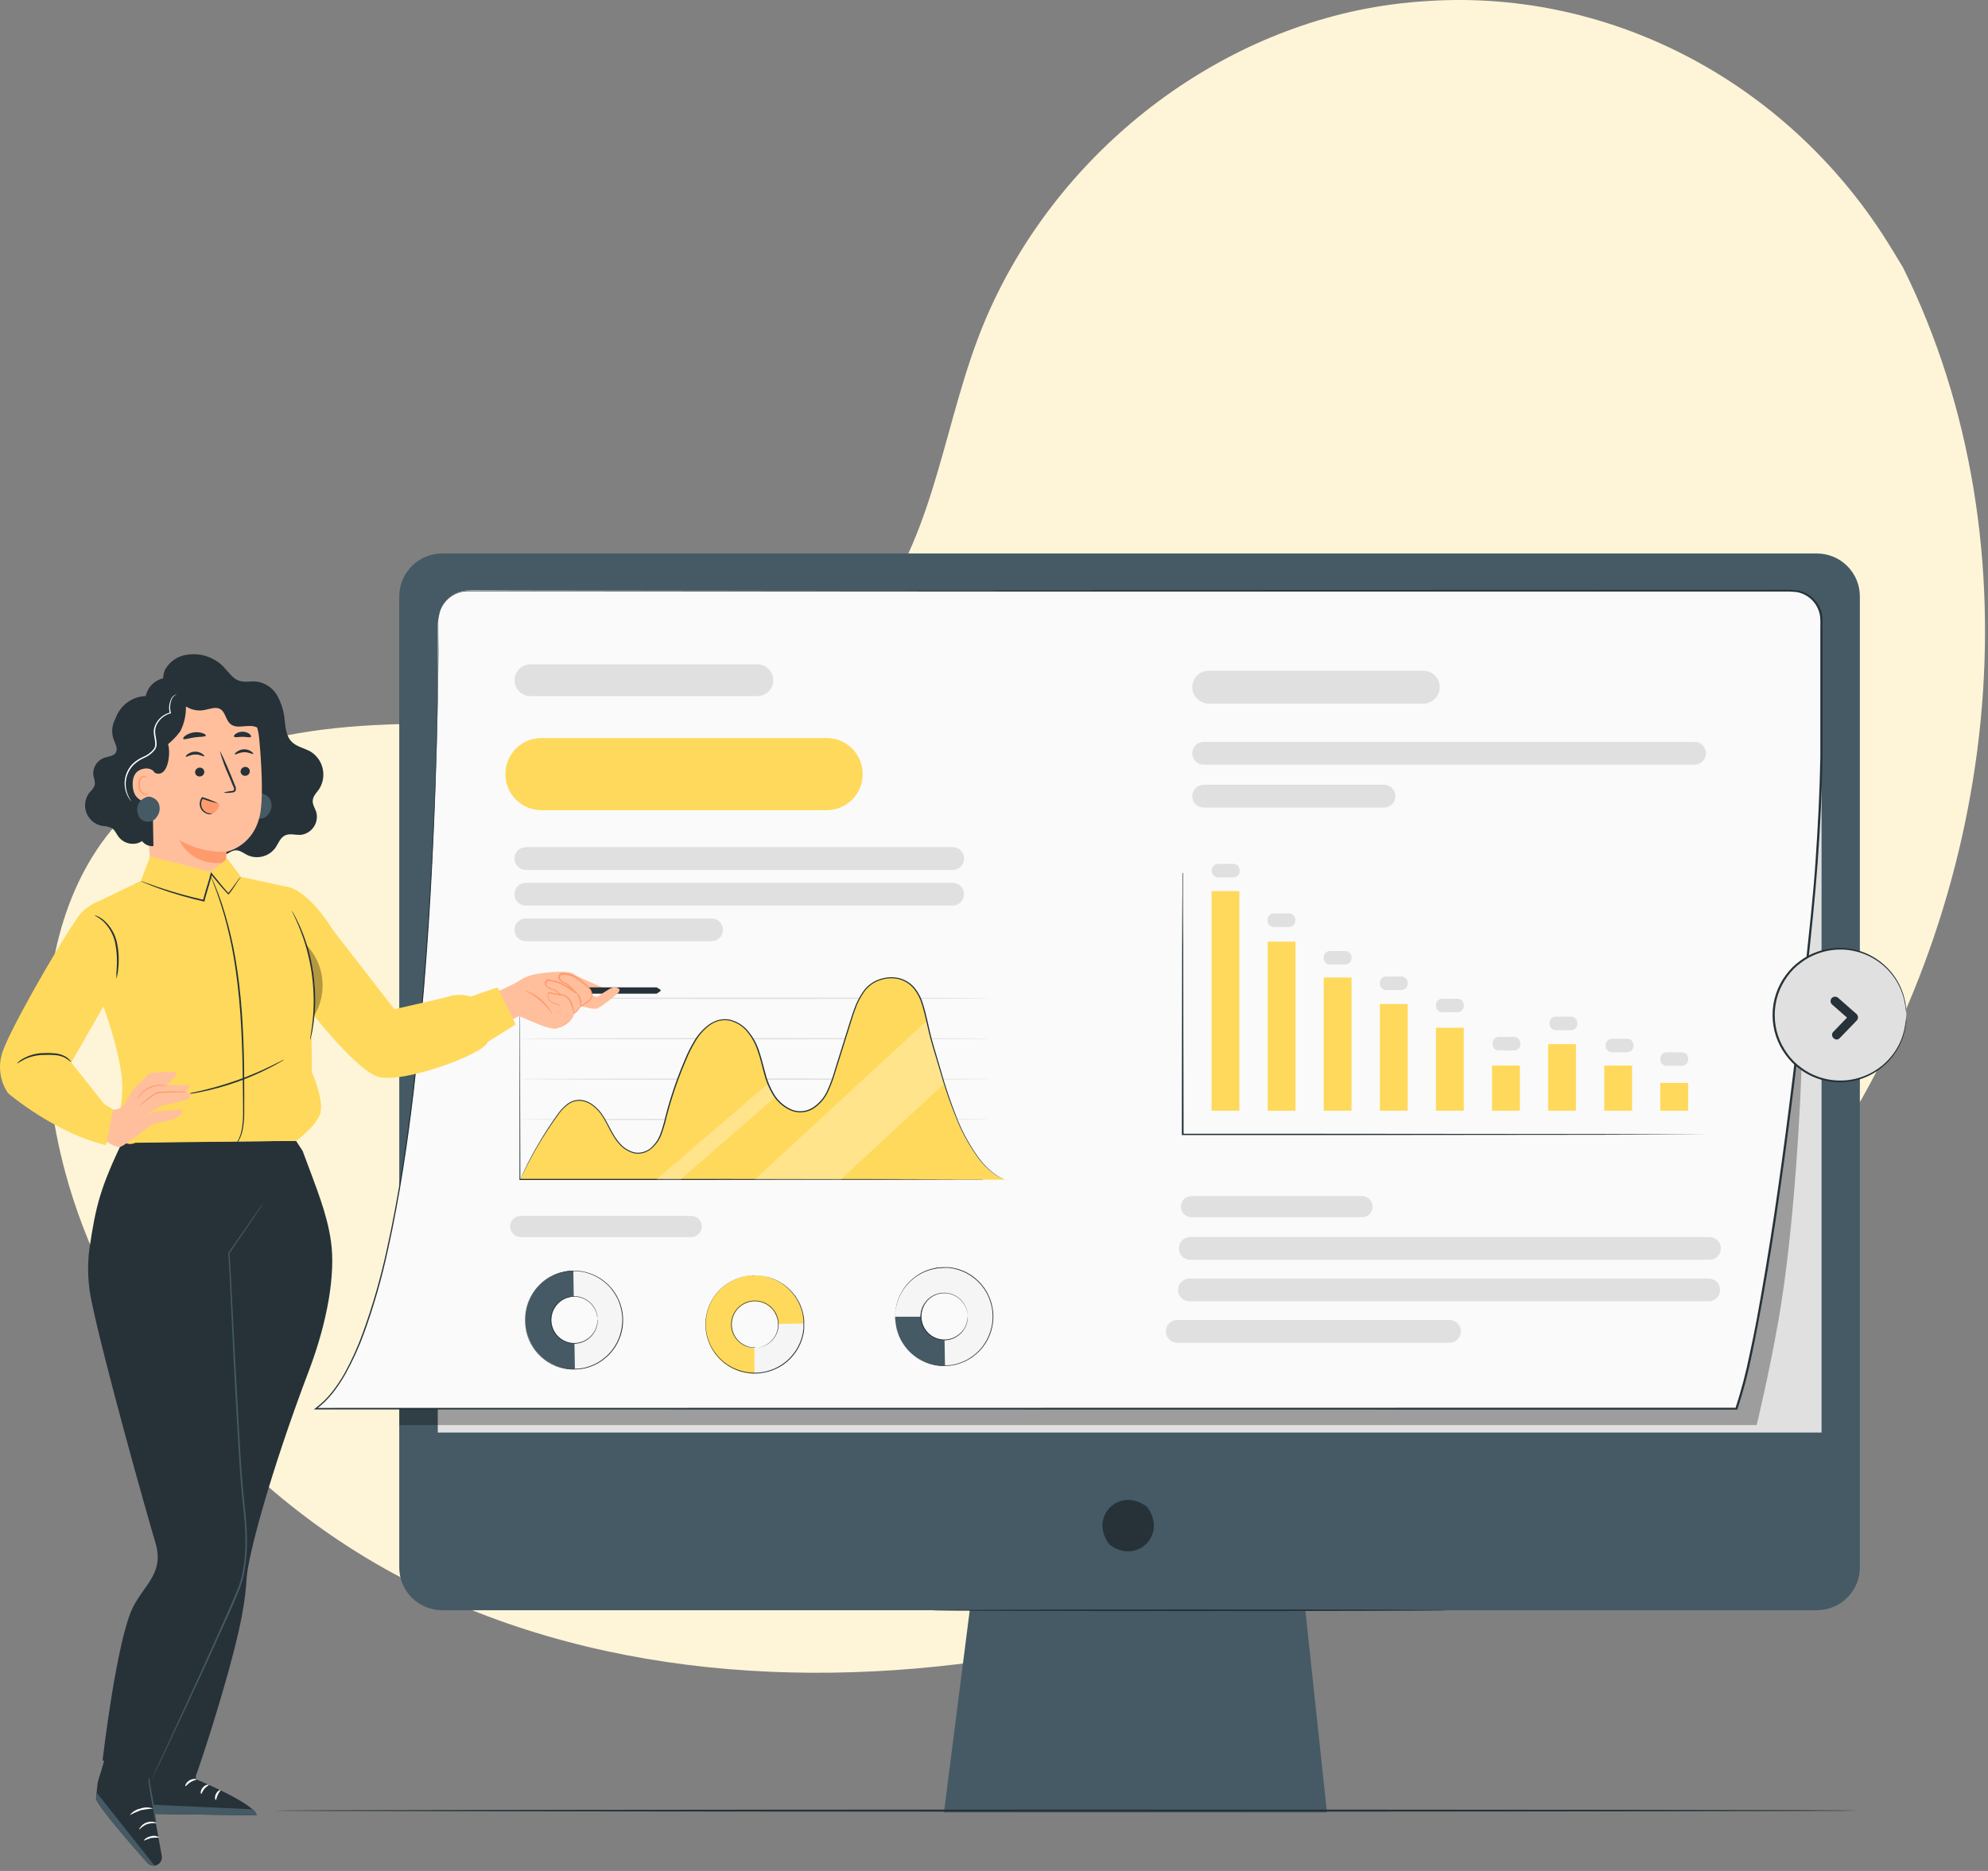 <svg width="255" height="240" viewBox="0 0 255 240" fill="none" xmlns="http://www.w3.org/2000/svg">
<rect x="0" y="0" width="255" height="240" fill="#808080" stroke="none"/>
<path d="M244.103 34.319L242.612 31.864C229.989 11.11 207.228 -1.397 183.227 0.125C180.132 0.303 177.055 0.713 174.022 1.352C152.2 6.022 133.213 22.524 125.345 43.659C120.712 56.086 119.423 70.396 110.617 80.264C99.191 93.102 79.78 93.501 62.751 92.973C45.721 92.446 26.268 92.894 14.884 105.781C7.778 113.887 5.513 125.4 6.084 136.176C7.606 164.798 27.563 190.394 52.914 203.115C78.264 215.837 108.144 216.972 135.9 211.375C174.789 203.539 211.775 182.011 234.002 148.781C256.229 115.55 261.857 70.206 244.103 34.319Z" fill="#FEF5D8"/>
<path d="M233.057 71H56.714C55.254 71.001 53.854 71.582 52.822 72.615C51.791 73.647 51.211 75.047 51.211 76.507V201.051C51.211 202.51 51.791 203.91 52.823 204.942C53.855 205.974 55.254 206.554 56.714 206.554H124.389L121.084 232.484H170.206L167.436 206.554H233.057C234.517 206.554 235.917 205.974 236.95 204.942C237.982 203.91 238.563 202.511 238.564 201.051V76.507C238.564 75.047 237.984 73.646 236.951 72.613C235.919 71.58 234.518 71 233.057 71Z" fill="#455A64"/>
<path d="M147.247 193.457C149.643 196.882 145.89 200.64 142.465 198.24C142.349 198.16 142.249 198.06 142.17 197.944C139.774 194.519 143.527 190.77 146.952 193.162C147.067 193.242 147.167 193.342 147.247 193.457Z" fill="#263238"/>
<path d="M60.632 75.741H229.174C229.762 75.741 230.344 75.857 230.888 76.082C231.431 76.307 231.925 76.637 232.34 77.052C232.756 77.468 233.086 77.962 233.311 78.505C233.536 79.049 233.652 79.631 233.652 80.219V183.763H56.154V80.233C56.153 79.643 56.267 79.06 56.491 78.515C56.715 77.97 57.045 77.475 57.461 77.057C57.877 76.64 58.371 76.309 58.915 76.083C59.459 75.857 60.043 75.741 60.632 75.741Z" fill="#E0E0E0"/>
<path opacity="0.3" d="M51.225 180.698V182.807H225.329C225.329 182.807 226.894 176.377 228.131 169.323C230.264 157.141 230.989 140.443 231.123 135.855C231.257 131.266 231.123 133.251 231.123 133.251L51.225 180.698Z" fill="black"/>
<path d="M56.253 79.591C56.253 79.591 56.594 169.254 40.516 180.689H222.717C222.717 180.689 226.909 170.704 232.338 118.341C233.653 105.669 233.653 95.915 233.653 95.915V79.517C233.652 79.018 233.551 78.523 233.357 78.063C233.164 77.602 232.881 77.184 232.525 76.833C232.17 76.482 231.748 76.205 231.285 76.018C230.822 75.83 230.326 75.736 229.826 75.741H60.066C59.562 75.74 59.062 75.839 58.596 76.032C58.131 76.226 57.708 76.51 57.354 76.868C56.999 77.227 56.719 77.652 56.53 78.119C56.341 78.587 56.246 79.087 56.253 79.591Z" fill="#FAFAFA"/>
<path d="M56.252 79.591C56.252 79.591 56.252 79.466 56.252 79.222C56.329 78.243 56.788 77.334 57.531 76.692C58.167 76.145 58.965 75.821 59.802 75.769C63.583 75.737 69.155 75.746 76.329 75.732L137.125 75.695L227.324 75.667H228.903C229.44 75.645 229.979 75.667 230.514 75.732C231.341 75.867 232.103 76.265 232.685 76.868C233.268 77.472 233.639 78.247 233.745 79.079C233.8 79.637 233.745 80.163 233.773 80.708C233.773 81.788 233.773 82.873 233.773 83.94C233.773 88.288 233.773 92.686 233.773 97.133C233.699 101.579 233.482 106.066 233.154 110.594C232.826 115.123 232.337 119.675 231.839 124.268C230.841 133.454 229.738 142.798 228.386 152.247C227.724 156.975 226.97 161.723 226.124 166.493C225.69 168.875 225.242 171.262 224.739 173.644C224.256 176.047 223.63 178.42 222.864 180.749L222.841 180.822H221.623L40.533 180.795H40.252L40.478 180.629C41.263 180.034 41.97 179.344 42.583 178.574C43.183 177.806 43.724 176.995 44.203 176.146C45.125 174.466 45.912 172.715 46.558 170.911C47.814 167.433 48.836 163.875 49.618 160.261C51.179 153.235 52.148 146.5 52.91 140.185C54.406 127.545 55.056 116.568 55.495 107.589C55.934 98.61 56.077 91.598 56.16 86.848C56.243 82.098 56.243 79.776 56.243 79.591C56.243 79.591 56.243 80.214 56.243 81.438C56.243 82.661 56.243 84.471 56.201 86.848C56.137 91.603 55.998 98.606 55.592 107.594C55.186 116.582 54.53 127.559 53.048 140.203C52.291 146.523 51.331 153.263 49.771 160.298C48.994 163.921 47.973 167.487 46.715 170.971C46.059 172.785 45.259 174.543 44.324 176.229C43.839 177.086 43.292 177.907 42.689 178.685C42.065 179.465 41.347 180.166 40.552 180.772L40.497 180.605L221.586 180.578H222.717L222.606 180.652C223.36 178.336 223.977 175.977 224.452 173.589C224.974 171.211 225.422 168.825 225.837 166.447C226.678 161.683 227.432 156.938 228.099 152.21C229.452 142.761 230.555 133.422 231.557 124.24C232.051 119.624 232.563 115.095 232.873 110.571C233.182 106.047 233.417 101.565 233.496 97.124C233.496 92.68 233.496 88.284 233.496 83.935V80.704C233.496 80.168 233.519 79.614 233.468 79.097C233.369 78.316 233.021 77.588 232.475 77.02C231.93 76.452 231.216 76.075 230.44 75.944C229.917 75.885 229.391 75.864 228.866 75.884H227.268H137.07L76.273 75.843H59.797C58.965 75.893 58.173 76.218 57.545 76.766C57.088 77.156 56.733 77.652 56.511 78.211C56.344 78.652 56.257 79.119 56.252 79.591Z" fill="#263238"/>
<path d="M185.644 206.558C185.644 206.618 170.872 206.664 152.632 206.664C134.393 206.664 119.621 206.618 119.621 206.558C119.621 206.498 134.393 206.448 152.632 206.448C170.872 206.448 185.644 206.498 185.644 206.558Z" fill="#263238"/>
<path d="M97.127 89.299H68.044C67.504 89.299 66.986 89.085 66.603 88.703C66.221 88.322 66.005 87.804 66.004 87.263C66.004 86.722 66.219 86.203 66.602 85.821C66.984 85.438 67.503 85.223 68.044 85.223H97.127C97.398 85.221 97.666 85.273 97.916 85.376C98.167 85.479 98.394 85.63 98.585 85.822C98.777 86.014 98.928 86.242 99.03 86.492C99.132 86.743 99.184 87.011 99.181 87.282C99.175 87.821 98.956 88.337 98.571 88.715C98.186 89.093 97.667 89.303 97.127 89.299Z" fill="#E0E0E0"/>
<path d="M106.038 103.928H69.445C68.836 103.928 68.234 103.808 67.673 103.575C67.111 103.341 66.601 102.999 66.172 102.568C65.743 102.137 65.404 101.625 65.173 101.063C64.942 100.5 64.825 99.897 64.828 99.289C64.828 98.065 65.314 96.89 66.18 96.025C67.046 95.159 68.22 94.673 69.445 94.673H106.038C107.262 94.673 108.437 95.159 109.302 96.025C110.168 96.89 110.654 98.065 110.654 99.289C110.657 99.897 110.54 100.5 110.31 101.063C110.079 101.625 109.739 102.137 109.311 102.568C108.882 102.999 108.372 103.341 107.81 103.575C107.248 103.808 106.646 103.928 106.038 103.928Z" fill="#FFD95B"/>
<path d="M122.21 111.592H67.452C67.064 111.592 66.691 111.437 66.417 111.163C66.142 110.889 65.988 110.516 65.988 110.128C65.99 109.741 66.144 109.37 66.418 109.096C66.693 108.823 67.064 108.669 67.452 108.669H122.21C122.597 108.671 122.967 108.825 123.241 109.098C123.514 109.371 123.668 109.742 123.669 110.128C123.669 110.516 123.516 110.887 123.242 111.161C122.969 111.436 122.598 111.59 122.21 111.592Z" fill="#E0E0E0"/>
<path d="M122.21 116.166H67.452C67.064 116.166 66.691 116.012 66.417 115.737C66.142 115.463 65.988 115.091 65.988 114.703C65.988 114.511 66.026 114.321 66.1 114.143C66.173 113.966 66.281 113.805 66.417 113.67C66.553 113.534 66.715 113.427 66.892 113.354C67.07 113.281 67.26 113.243 67.452 113.244H122.21C122.594 113.249 122.96 113.405 123.23 113.678C123.5 113.951 123.651 114.319 123.651 114.703C123.651 115.087 123.5 115.456 123.23 115.729C122.961 116.003 122.595 116.16 122.21 116.166Z" fill="#E0E0E0"/>
<path d="M91.276 120.736H67.452C67.26 120.737 67.07 120.699 66.892 120.626C66.715 120.553 66.553 120.446 66.417 120.31C66.281 120.175 66.173 120.014 66.1 119.837C66.026 119.659 65.988 119.469 65.988 119.277C65.988 118.889 66.142 118.517 66.417 118.243C66.691 117.968 67.064 117.814 67.452 117.814H91.276C91.469 117.814 91.659 117.852 91.836 117.925C92.013 117.999 92.174 118.107 92.31 118.243C92.445 118.379 92.552 118.54 92.626 118.718C92.699 118.895 92.736 119.085 92.735 119.277C92.736 119.469 92.698 119.659 92.626 119.836C92.552 120.014 92.445 120.175 92.309 120.31C92.174 120.446 92.013 120.553 91.835 120.626C91.658 120.699 91.468 120.737 91.276 120.736Z" fill="#E0E0E0"/>
<path d="M219.272 161.605H152.672C152.48 161.605 152.29 161.567 152.112 161.493C151.935 161.42 151.773 161.312 151.638 161.176C151.502 161.04 151.394 160.879 151.32 160.701C151.247 160.524 151.209 160.334 151.209 160.141C151.21 159.754 151.365 159.383 151.639 159.11C151.914 158.836 152.285 158.683 152.672 158.683H219.272C219.659 158.683 220.031 158.836 220.305 159.11C220.579 159.383 220.734 159.754 220.735 160.141C220.735 160.529 220.581 160.902 220.307 161.176C220.032 161.451 219.66 161.605 219.272 161.605Z" fill="#E0E0E0"/>
<path d="M217.362 98.088H154.391C154.004 98.088 153.632 97.935 153.358 97.661C153.084 97.388 152.929 97.017 152.928 96.63C152.928 96.242 153.082 95.869 153.356 95.595C153.631 95.32 154.003 95.166 154.391 95.166H217.362C217.75 95.166 218.123 95.32 218.397 95.595C218.672 95.869 218.826 96.242 218.826 96.63C218.825 97.017 218.67 97.388 218.395 97.661C218.121 97.935 217.75 98.088 217.362 98.088Z" fill="#E0E0E0"/>
<path d="M177.533 103.591H154.391C154.003 103.591 153.631 103.437 153.356 103.163C153.082 102.888 152.928 102.516 152.928 102.128C152.929 101.741 153.084 101.37 153.358 101.096C153.632 100.823 154.004 100.669 154.391 100.669H177.533C177.919 100.67 178.29 100.824 178.563 101.098C178.836 101.371 178.99 101.741 178.991 102.128C178.991 102.515 178.838 102.887 178.565 103.161C178.291 103.435 177.92 103.59 177.533 103.591Z" fill="#E0E0E0"/>
<path d="M219.17 166.927H152.571C152.379 166.928 152.189 166.891 152.011 166.818C151.834 166.744 151.672 166.637 151.536 166.502C151.4 166.366 151.292 166.205 151.219 166.028C151.145 165.851 151.107 165.66 151.107 165.468C151.107 165.08 151.262 164.708 151.536 164.434C151.81 164.159 152.183 164.005 152.571 164.005H219.17C219.559 164.005 219.931 164.159 220.205 164.434C220.48 164.708 220.634 165.08 220.634 165.468C220.634 165.66 220.596 165.851 220.522 166.028C220.449 166.205 220.341 166.366 220.205 166.502C220.069 166.637 219.908 166.744 219.73 166.818C219.553 166.891 219.362 166.928 219.17 166.927Z" fill="#E0E0E0"/>
<path d="M185.92 172.245H150.998C150.611 172.244 150.241 172.09 149.968 171.817C149.694 171.543 149.54 171.173 149.539 170.786C149.539 170.399 149.693 170.028 149.966 169.753C150.239 169.479 150.611 169.324 150.998 169.323H185.92C186.308 169.323 186.681 169.477 186.955 169.752C187.23 170.026 187.384 170.398 187.384 170.786C187.382 171.174 187.228 171.545 186.953 171.818C186.679 172.092 186.308 172.245 185.92 172.245Z" fill="#E0E0E0"/>
<path d="M182.559 90.255H155.041C154.482 90.254 153.946 90.031 153.551 89.635C153.156 89.24 152.933 88.704 152.932 88.145C152.933 87.586 153.156 87.05 153.551 86.655C153.946 86.259 154.482 86.037 155.041 86.035H182.564C183.123 86.035 183.66 86.258 184.056 86.653C184.451 87.049 184.673 87.585 184.673 88.145C184.673 88.422 184.619 88.697 184.512 88.954C184.406 89.21 184.25 89.442 184.054 89.638C183.858 89.834 183.624 89.99 183.368 90.096C183.111 90.201 182.837 90.255 182.559 90.255Z" fill="#E0E0E0"/>
<path d="M151.741 111.942C151.749 111.997 151.749 112.053 151.741 112.108C151.741 112.224 151.741 112.381 151.741 112.57C151.741 112.999 151.741 113.618 151.741 114.416C151.741 116.041 151.741 118.4 151.774 121.369C151.774 127.328 151.801 135.73 151.82 145.549L151.705 145.434H169.02L205.028 145.466L215.945 145.507H218.914H219.685H219.948C219.948 145.507 219.855 145.507 219.685 145.507H218.914L215.945 145.53L205.028 145.567L169.02 145.604H151.705H151.594V145.494C151.594 135.675 151.626 127.273 151.635 121.313C151.635 118.345 151.658 115.986 151.668 114.361C151.668 113.558 151.668 112.939 151.668 112.515C151.668 112.311 151.668 112.154 151.668 112.053C151.69 112.015 151.715 111.978 151.741 111.942Z" fill="#263238"/>
<path d="M191.385 142.479H194.953V136.69H191.385V142.479Z" fill="#FFD95B"/>
<path d="M205.779 142.479H209.348V136.69H205.779V142.479Z" fill="#FFD95B"/>
<path d="M212.973 142.479H216.541V138.911H212.973V142.479Z" fill="#FFD95B"/>
<path d="M198.578 142.479H202.146V133.939H198.578V142.479Z" fill="#FFD95B"/>
<path d="M184.189 142.479H187.758V131.839H184.189V142.479Z" fill="#FFD95B"/>
<path d="M176.996 142.479H180.564V128.792H176.996V142.479Z" fill="#FFD95B"/>
<path d="M169.793 142.479H173.361V125.394H169.793V142.479Z" fill="#FFD95B"/>
<path d="M162.602 142.484H166.17V120.796H162.602V142.484Z" fill="#FFD95B"/>
<path d="M155.406 142.479H158.975V114.31H155.406V142.479Z" fill="#FFD95B"/>
<path d="M213.776 136.722H215.738C216.181 136.722 216.541 136.363 216.541 135.919V135.79C216.541 135.346 216.181 134.987 215.738 134.987H213.776C213.332 134.987 212.973 135.346 212.973 135.79V135.919C212.973 136.363 213.332 136.722 213.776 136.722Z" fill="#E0E0E0"/>
<path d="M206.76 134.982H208.722C209.166 134.982 209.525 134.623 209.525 134.179V134.05C209.525 133.606 209.166 133.247 208.722 133.247H206.76C206.317 133.247 205.957 133.606 205.957 134.05V134.179C205.957 134.623 206.317 134.982 206.76 134.982Z" fill="#E0E0E0"/>
<path d="M199.557 132.143H201.519C201.963 132.143 202.322 131.783 202.322 131.34V131.211C202.322 130.767 201.963 130.407 201.519 130.407H199.557C199.113 130.407 198.754 130.767 198.754 131.211V131.34C198.754 131.783 199.113 132.143 199.557 132.143Z" fill="#E0E0E0"/>
<path d="M192.252 134.751H194.214C194.658 134.751 195.018 134.392 195.018 133.948V133.819C195.018 133.375 194.658 133.016 194.214 133.016H192.252C191.809 133.016 191.449 133.375 191.449 133.819V133.948C191.449 134.392 191.809 134.751 192.252 134.751Z" fill="#E0E0E0"/>
<path d="M184.993 129.849H186.955C187.398 129.849 187.758 129.489 187.758 129.046V128.916C187.758 128.473 187.398 128.113 186.955 128.113H184.993C184.549 128.113 184.189 128.473 184.189 128.916V129.046C184.189 129.489 184.549 129.849 184.993 129.849Z" fill="#E0E0E0"/>
<path d="M177.799 126.996H179.761C180.205 126.996 180.564 126.636 180.564 126.193V126.063C180.564 125.62 180.205 125.26 179.761 125.26H177.799C177.356 125.26 176.996 125.62 176.996 126.063V126.193C176.996 126.636 177.356 126.996 177.799 126.996Z" fill="#E0E0E0"/>
<path d="M170.596 123.728H172.558C173.002 123.728 173.361 123.368 173.361 122.925V122.795C173.361 122.352 173.002 121.992 172.558 121.992H170.596C170.153 121.992 169.793 122.352 169.793 122.795V122.925C169.793 123.368 170.153 123.728 170.596 123.728Z" fill="#E0E0E0"/>
<path d="M163.383 118.913H165.345C165.789 118.913 166.148 118.553 166.148 118.11V117.98C166.148 117.537 165.789 117.177 165.345 117.177H163.383C162.94 117.177 162.58 117.537 162.58 117.98V118.11C162.58 118.553 162.94 118.913 163.383 118.913Z" fill="#E0E0E0"/>
<path d="M156.243 112.551H158.205C158.648 112.551 159.008 112.192 159.008 111.748V111.619C159.008 111.175 158.648 110.816 158.205 110.816H156.243C155.799 110.816 155.439 111.175 155.439 111.619V111.748C155.439 112.192 155.799 112.551 156.243 112.551Z" fill="#E0E0E0"/>
<path d="M174.703 156.144H152.836C152.476 156.144 152.131 156.001 151.876 155.746C151.622 155.492 151.479 155.146 151.479 154.786C151.479 154.426 151.622 154.081 151.876 153.827C152.131 153.572 152.476 153.429 152.836 153.429H174.703C175.063 153.429 175.408 153.572 175.663 153.827C175.917 154.081 176.06 154.426 176.06 154.786C176.06 155.146 175.917 155.492 175.663 155.746C175.408 156.001 175.063 156.144 174.703 156.144Z" fill="#E0E0E0"/>
<path d="M88.663 158.692H66.801C66.441 158.692 66.095 158.549 65.841 158.294C65.586 158.04 65.443 157.694 65.443 157.334C65.443 157.156 65.477 156.979 65.545 156.814C65.613 156.648 65.713 156.498 65.839 156.372C65.965 156.245 66.115 156.145 66.28 156.076C66.445 156.008 66.622 155.973 66.801 155.973H88.663C89.023 155.979 89.366 156.124 89.62 156.378C89.874 156.632 90.019 156.975 90.025 157.334C90.018 157.693 89.872 158.035 89.618 158.288C89.364 158.541 89.022 158.686 88.663 158.692Z" fill="#E0E0E0"/>
<path d="M126.883 143.601C126.883 143.647 113.431 143.689 96.849 143.689C80.267 143.689 66.811 143.647 66.811 143.601C66.811 143.555 80.253 143.513 96.849 143.513C113.445 143.513 126.883 143.559 126.883 143.601Z" fill="#E0E0E0"/>
<path d="M126.883 138.421C126.883 138.472 113.431 138.514 96.849 138.514C80.267 138.514 66.811 138.472 66.811 138.421C66.811 138.371 80.253 138.334 96.849 138.334C113.445 138.334 126.883 138.375 126.883 138.421Z" fill="#E0E0E0"/>
<path d="M126.883 133.237C126.883 133.288 113.431 133.325 96.849 133.325C80.267 133.325 66.811 133.288 66.811 133.237C66.811 133.186 80.253 133.149 96.849 133.149C113.445 133.149 126.883 133.186 126.883 133.237Z" fill="#E0E0E0"/>
<path d="M126.883 128.053C126.883 128.099 113.431 128.141 96.849 128.141C80.267 128.141 66.811 128.099 66.811 128.053C66.811 128.007 80.253 127.961 96.849 127.961C113.445 127.961 126.883 128.002 126.883 128.053Z" fill="#E0E0E0"/>
<path d="M122.651 143.416C121.483 140.591 120.679 137.503 119.779 134.576C118.999 132.032 118.925 130.841 118.256 128.685C117.199 125.297 114.401 124.923 112.37 125.842C110.56 126.659 109.776 128.792 109.176 130.707C108.455 132.997 107.741 135.294 107.034 137.6C106.744 138.701 106.301 139.756 105.718 140.734C105.426 141.219 105.035 141.637 104.57 141.961C104.106 142.285 103.578 142.507 103.022 142.613C101.176 142.853 99.541 141.316 98.757 139.617C97.972 137.918 97.755 135.998 97.053 134.257C96.352 132.517 94.906 130.855 93.051 130.818C90.77 130.777 89.224 133.103 88.273 135.208C87.08 137.861 86.117 140.612 85.397 143.43C85.205 144.403 84.884 145.345 84.441 146.232C84.219 146.671 83.899 147.054 83.506 147.351C83.114 147.648 82.658 147.851 82.175 147.945C80.924 148.102 79.76 147.206 79.031 146.163C78.302 145.12 77.854 143.892 77.111 142.862C76.367 141.833 75.162 140.974 73.921 141.191C72.804 141.385 72.005 142.364 71.345 143.296C69.558 145.823 68.013 148.513 66.728 151.328H128.864C125.988 150.322 123.823 146.241 122.651 143.416Z" fill="#FFD95B"/>
<path d="M126.158 151.31H125.931H125.276H122.751L113.477 151.338L82.861 151.366H66.635V151.283C66.635 143.319 66.635 136.533 66.667 131.732C66.667 129.341 66.667 127.439 66.69 126.133C66.69 125.487 66.69 124.988 66.69 124.646V124.263V124.674C66.69 125.016 66.69 125.514 66.69 126.161C66.69 127.467 66.69 129.369 66.713 131.76C66.713 136.561 66.713 143.347 66.746 151.31L66.662 151.227H82.82L113.435 151.25L122.709 151.278H125.234H125.89C125.98 151.283 126.069 151.294 126.158 151.31Z" fill="#263238"/>
<g opacity="0.3">
<path d="M118.859 130.966L96.807 151.31H107.83L121.107 139.017L118.859 130.966Z" fill="white"/>
</g>
<g opacity="0.3">
<path d="M99.429 140.748L87.297 151.31H84.172L98.501 139.022L99.747 141.136" fill="white"/>
</g>
<path d="M66.713 151.31C67.317 149.92 67.999 148.565 68.758 147.252C69.63 145.703 70.594 144.206 71.643 142.77C71.963 142.332 72.344 141.942 72.774 141.611C73.243 141.255 73.82 141.07 74.408 141.085C75.027 141.134 75.618 141.367 76.103 141.754C76.617 142.147 77.054 142.632 77.39 143.185C78.106 144.284 78.568 145.614 79.514 146.671C79.987 147.212 80.606 147.606 81.296 147.806C81.65 147.89 82.018 147.89 82.371 147.806C82.732 147.723 83.072 147.566 83.369 147.345C83.968 146.86 84.424 146.222 84.689 145.498C84.962 144.744 85.187 143.973 85.363 143.19C85.783 141.556 86.287 139.944 86.872 138.361C87.172 137.549 87.5 136.736 87.846 135.924C88.187 135.091 88.591 134.285 89.056 133.514C89.531 132.712 90.158 132.011 90.902 131.451C91.287 131.168 91.72 130.96 92.181 130.837C92.648 130.721 93.135 130.707 93.608 130.795C94.559 131.017 95.407 131.558 96.008 132.328C96.632 133.084 97.102 133.954 97.393 134.89C97.707 135.813 97.919 136.773 98.192 137.72C98.429 138.673 98.812 139.584 99.327 140.42C99.848 141.251 100.603 141.91 101.497 142.313C101.938 142.497 102.417 142.572 102.893 142.533C103.369 142.493 103.829 142.34 104.234 142.087C105.039 141.573 105.68 140.839 106.081 139.972C106.476 139.113 106.803 138.224 107.06 137.313C107.623 135.522 108.175 133.762 108.717 132.032C108.994 131.169 109.243 130.311 109.548 129.475C109.837 128.639 110.244 127.85 110.757 127.13C111.269 126.418 111.993 125.886 112.825 125.611C113.229 125.476 113.647 125.392 114.072 125.362C114.492 125.337 114.913 125.372 115.323 125.468C116.128 125.67 116.846 126.129 117.368 126.774C117.856 127.399 118.215 128.115 118.425 128.879C118.887 130.357 119.127 131.825 119.491 133.2C119.671 133.888 119.879 134.553 120.073 135.213L120.641 137.138C121.263 139.404 122.018 141.631 122.903 143.809C123.579 145.441 124.442 146.99 125.474 148.425C126.12 149.342 126.923 150.138 127.847 150.775C128.093 150.931 128.35 151.066 128.618 151.181C128.802 151.259 128.89 151.306 128.89 151.306L128.613 151.199C128.342 151.09 128.079 150.958 127.828 150.807C126.892 150.177 126.076 149.384 125.419 148.467C124.374 147.025 123.5 145.466 122.815 143.822C121.91 141.647 121.14 139.417 120.507 137.147C120.318 136.524 120.128 135.882 119.93 135.227C119.731 134.571 119.524 133.902 119.344 133.21C118.97 131.825 118.72 130.361 118.268 128.898C118.06 128.154 117.709 127.458 117.234 126.848C116.73 126.23 116.041 125.79 115.267 125.593C114.872 125.505 114.467 125.472 114.063 125.496C113.652 125.525 113.247 125.607 112.858 125.74C112.057 126.007 111.361 126.519 110.868 127.204C110.365 127.912 109.967 128.69 109.686 129.512C109.382 130.338 109.137 131.201 108.86 132.065L107.203 137.35C106.946 138.267 106.617 139.163 106.219 140.028C105.806 140.925 105.147 141.685 104.317 142.221C103.889 142.484 103.405 142.642 102.905 142.682C102.399 142.721 101.892 142.64 101.423 142.447C100.494 142.033 99.71 141.351 99.17 140.49C98.643 139.632 98.252 138.697 98.012 137.72C97.739 136.769 97.55 135.813 97.218 134.899C96.935 133.986 96.481 133.135 95.879 132.392C95.301 131.652 94.486 131.132 93.571 130.92C93.122 130.835 92.661 130.848 92.218 130.957C91.779 131.074 91.365 131.273 90.999 131.543C90.28 132.091 89.674 132.775 89.218 133.556C88.756 134.319 88.355 135.117 88.017 135.942C87.671 136.755 87.343 137.563 87.043 138.375C86.457 139.95 85.952 141.554 85.529 143.181C85.35 143.971 85.121 144.75 84.846 145.512C84.568 146.264 84.089 146.925 83.461 147.423C83.15 147.665 82.791 147.836 82.408 147.926C82.032 148.014 81.64 148.014 81.263 147.926C80.548 147.716 79.908 147.306 79.417 146.745C78.448 145.655 77.995 144.321 77.289 143.232C76.961 142.697 76.537 142.227 76.038 141.847C75.568 141.477 75 141.253 74.404 141.205C73.84 141.185 73.287 141.361 72.839 141.704C72.413 142.023 72.036 142.405 71.722 142.835C70.671 144.265 69.7 145.752 68.813 147.289C68.084 148.559 67.572 149.57 67.23 150.258L66.847 151.047C66.764 151.218 66.713 151.31 66.713 151.31Z" fill="#263238"/>
<path d="M67.358 169.425C67.343 168.183 67.697 166.966 68.374 165.925C69.051 164.885 70.021 164.068 71.162 163.578C72.303 163.089 73.563 162.948 74.784 163.174C76.004 163.4 77.131 163.982 78.02 164.848C78.91 165.713 79.524 166.823 79.784 168.037C80.044 169.251 79.938 170.514 79.48 171.668C79.023 172.822 78.233 173.815 77.212 174.52C76.191 175.226 74.983 175.614 73.742 175.634C72.073 175.655 70.463 175.013 69.267 173.849C68.07 172.685 67.383 171.094 67.358 169.425ZM76.646 169.277C76.634 168.683 76.447 168.107 76.107 167.619C75.768 167.132 75.291 166.757 74.739 166.54C74.186 166.323 73.582 166.275 73.001 166.401C72.421 166.527 71.891 166.823 71.479 167.25C71.067 167.677 70.79 168.217 70.684 168.801C70.578 169.385 70.648 169.988 70.884 170.533C71.12 171.077 71.513 171.54 72.011 171.862C72.51 172.184 73.093 172.351 73.687 172.342C74.486 172.328 75.246 171.997 75.801 171.422C76.356 170.847 76.659 170.076 76.646 169.277Z" fill="#F5F5F5"/>
<path d="M67.358 169.425C67.33 167.755 67.965 166.143 69.123 164.941C70.282 163.739 71.87 163.045 73.54 163.012L73.595 166.309C72.814 166.349 72.079 166.69 71.545 167.261C71.011 167.832 70.719 168.588 70.731 169.37C70.743 170.152 71.058 170.898 71.609 171.453C72.161 172.007 72.906 172.326 73.687 172.342L73.743 175.633C72.073 175.654 70.464 175.013 69.267 173.849C68.07 172.685 67.384 171.094 67.358 169.425Z" fill="#455A64"/>
<path d="M76.647 169.277V169.452C76.655 169.531 76.655 169.609 76.647 169.688C76.639 169.794 76.622 169.899 76.596 170.002C76.534 170.288 76.428 170.564 76.282 170.819C75.938 171.437 75.387 171.915 74.726 172.168C74.065 172.421 73.336 172.434 72.667 172.204C72.53 172.158 72.397 172.101 72.27 172.033C72.137 171.966 72.01 171.887 71.892 171.797C71.769 171.71 71.651 171.614 71.541 171.511C71.431 171.402 71.329 171.285 71.236 171.16C71.039 170.91 70.883 170.629 70.775 170.329C70.671 170.019 70.614 169.696 70.604 169.369C70.6 169.042 70.647 168.717 70.742 168.404C70.837 168.1 70.98 167.813 71.167 167.555C71.255 167.428 71.352 167.307 71.458 167.195C71.565 167.088 71.679 166.987 71.799 166.895C71.917 166.805 72.04 166.723 72.169 166.65C72.295 166.582 72.427 166.522 72.561 166.47C73.069 166.274 73.621 166.22 74.158 166.313C74.625 166.393 75.065 166.585 75.442 166.872C75.997 167.277 76.393 167.863 76.563 168.529C76.594 168.632 76.615 168.737 76.628 168.843C76.628 168.931 76.628 169.009 76.628 169.074C76.625 169.121 76.625 169.169 76.628 169.217V169.268C76.628 169.268 76.628 169.268 76.628 169.217V169.074C76.624 168.996 76.613 168.919 76.596 168.843C76.581 168.74 76.558 168.638 76.526 168.538C76.452 168.259 76.335 167.993 76.18 167.749C75.98 167.423 75.718 167.139 75.409 166.913C75.036 166.639 74.605 166.454 74.149 166.373C73.624 166.286 73.085 166.342 72.589 166.535C72.457 166.583 72.328 166.641 72.206 166.71C72.08 166.783 71.96 166.865 71.846 166.955C71.728 167.044 71.617 167.141 71.513 167.246C71.413 167.357 71.319 167.474 71.231 167.597C71.052 167.849 70.913 168.128 70.821 168.423C70.73 168.722 70.683 169.033 70.682 169.346C70.697 169.977 70.909 170.587 71.287 171.091C71.378 171.211 71.477 171.325 71.582 171.433C71.69 171.534 71.804 171.628 71.924 171.714C72.041 171.799 72.162 171.876 72.289 171.945C72.416 172.009 72.547 172.065 72.681 172.111C73.149 172.277 73.651 172.321 74.141 172.24C74.631 172.16 75.093 171.957 75.483 171.65C75.784 171.413 76.038 171.122 76.231 170.791C76.379 170.542 76.486 170.271 76.549 169.988C76.579 169.887 76.599 169.783 76.609 169.678C76.617 169.602 76.617 169.524 76.609 169.448V169.305C76.642 169.291 76.642 169.277 76.647 169.277Z" fill="#263238"/>
<path d="M67.359 169.425C67.362 169.458 67.362 169.492 67.359 169.526C67.359 169.595 67.359 169.697 67.359 169.826C67.359 169.955 67.359 169.965 67.359 170.043C67.359 170.122 67.387 170.214 67.401 170.306C67.414 170.399 67.438 170.505 67.456 170.611C67.478 170.727 67.507 170.841 67.544 170.953C67.697 171.54 67.94 172.101 68.264 172.614C68.686 173.298 69.234 173.895 69.879 174.373L70.152 174.567C70.249 174.632 70.35 174.687 70.452 174.747C70.553 174.807 70.65 174.872 70.757 174.918L71.084 175.07L71.251 175.149L71.426 175.209L71.781 175.333C71.901 175.37 72.026 175.393 72.151 175.426C72.275 175.461 72.401 175.487 72.529 175.504C72.792 175.549 73.057 175.576 73.323 175.587C73.457 175.587 73.596 175.587 73.73 175.587L74.145 175.56H74.353L74.561 175.523C74.699 175.495 74.842 175.481 74.981 175.449C75.263 175.379 75.54 175.291 75.811 175.186C76.089 175.08 76.359 174.955 76.619 174.812C76.749 174.738 76.878 174.65 77.007 174.572C77.136 174.491 77.26 174.401 77.376 174.304C77.624 174.115 77.857 173.909 78.073 173.685C78.18 173.57 78.281 173.45 78.387 173.33L78.466 173.242L78.535 173.145L78.674 172.951L78.812 172.753L78.937 172.545L79.057 172.337L79.121 172.231L79.172 172.12C79.237 171.973 79.306 171.825 79.375 171.659L79.537 171.197C79.731 170.555 79.829 169.888 79.828 169.217C79.811 168.547 79.691 167.884 79.472 167.25C79.417 167.098 79.357 166.941 79.297 166.789C79.237 166.636 79.149 166.498 79.08 166.35L79.025 166.244L78.96 166.138L78.831 165.935L78.701 165.731L78.554 165.538L78.41 165.348L78.337 165.256L78.258 165.168L77.935 164.822C77.709 164.607 77.468 164.408 77.215 164.227C77.096 164.132 76.969 164.047 76.836 163.973L76.444 163.742C76.178 163.609 75.903 163.494 75.622 163.396C75.349 163.3 75.07 163.221 74.787 163.16C74.644 163.132 74.501 163.123 74.362 163.1L74.154 163.072H73.947H73.531C73.393 163.072 73.259 163.072 73.12 163.096C72.855 163.112 72.591 163.148 72.331 163.202C72.204 163.223 72.079 163.254 71.957 163.294C71.832 163.331 71.708 163.359 71.588 163.4L71.237 163.534L71.066 163.599L70.9 163.682L70.581 163.843C70.47 163.899 70.378 163.968 70.276 164.028C70.175 164.088 70.078 164.148 69.986 164.213C69.893 164.277 69.806 164.351 69.718 164.42C69.088 164.918 68.56 165.533 68.162 166.23C67.854 166.753 67.629 167.319 67.493 167.91C67.465 168.035 67.428 168.146 67.414 168.257C67.401 168.367 67.387 168.469 67.373 168.561C67.359 168.654 67.345 168.746 67.336 168.824V169.046C67.336 169.175 67.336 169.277 67.336 169.346C67.336 169.415 67.336 169.448 67.336 169.448V169.346C67.336 169.277 67.336 169.175 67.336 169.046C67.336 168.917 67.336 168.908 67.336 168.824C67.336 168.741 67.336 168.654 67.368 168.561C67.401 168.469 67.391 168.363 67.405 168.252C67.419 168.141 67.456 168.026 67.479 167.906C67.613 167.31 67.835 166.737 68.139 166.207C68.538 165.497 69.069 164.87 69.704 164.36L69.972 164.153L70.263 163.963C70.364 163.903 70.461 163.83 70.567 163.779L70.895 163.613L71.057 163.529L71.232 163.46L71.588 163.326C71.703 163.28 71.832 163.253 71.957 163.216C72.081 163.176 72.207 163.145 72.335 163.123C72.598 163.065 72.865 163.028 73.134 163.012C73.272 163.012 73.411 163.012 73.549 163.012H73.965C74.039 163.012 74.108 163.012 74.177 163.012L74.39 163.04C74.533 163.063 74.676 163.077 74.819 163.105C75.106 163.164 75.388 163.243 75.664 163.34C75.949 163.436 76.227 163.553 76.495 163.691C76.629 163.76 76.763 163.843 76.896 163.922C77.031 163.998 77.159 164.084 77.279 164.18C77.536 164.362 77.778 164.563 78.004 164.781C78.115 164.896 78.226 165.011 78.332 165.131L78.415 165.219L78.489 165.311L78.637 165.505L78.784 165.699L78.918 165.902L79.048 166.115L79.112 166.216L79.168 166.327L79.389 166.789L79.569 167.25C80.021 168.541 80.044 169.943 79.634 171.248L79.468 171.71L79.26 172.171L79.209 172.282L79.149 172.388L79.025 172.601L78.9 172.813L78.757 173.011L78.614 173.205L78.544 173.302L78.466 173.395L78.152 173.755C77.928 173.977 77.691 174.185 77.441 174.378C77.323 174.478 77.198 174.569 77.067 174.65C76.933 174.729 76.809 174.816 76.675 174.89C76.412 175.037 76.139 175.164 75.858 175.269C75.584 175.376 75.303 175.464 75.017 175.532C74.874 175.564 74.731 175.583 74.593 175.606L74.38 175.643C74.31 175.647 74.239 175.647 74.168 175.643L73.753 175.67C73.614 175.67 73.476 175.67 73.337 175.67C73.07 175.659 72.803 175.631 72.538 175.587C72.409 175.567 72.281 175.539 72.155 175.504C72.026 175.472 71.901 175.449 71.781 175.407L71.421 175.283L71.246 175.218L71.08 175.144L70.747 174.987C70.641 174.936 70.54 174.867 70.438 174.812C70.337 174.756 70.235 174.696 70.138 174.632L69.866 174.433C69.214 173.949 68.663 173.344 68.241 172.651C67.921 172.132 67.681 171.567 67.53 170.976C67.502 170.856 67.461 170.745 67.447 170.634C67.433 170.523 67.41 170.422 67.396 170.325C67.382 170.228 67.364 170.14 67.354 170.062V169.84V169.54C67.359 169.452 67.359 169.425 67.359 169.425Z" fill="#263238"/>
<path d="M96.706 163.599C97.947 163.585 99.165 163.938 100.206 164.616C101.246 165.293 102.063 166.263 102.552 167.404C103.042 168.545 103.183 169.806 102.956 171.026C102.73 172.247 102.147 173.374 101.281 174.263C100.415 175.153 99.305 175.766 98.091 176.026C96.877 176.285 95.613 176.179 94.459 175.72C93.305 175.262 92.313 174.472 91.608 173.45C90.903 172.428 90.516 171.22 90.497 169.979C90.476 168.31 91.118 166.701 92.282 165.505C93.446 164.309 95.037 163.623 96.706 163.599ZM96.853 172.882C97.447 172.871 98.024 172.683 98.511 172.343C98.999 172.004 99.374 171.527 99.591 170.974C99.808 170.421 99.856 169.816 99.729 169.236C99.602 168.656 99.306 168.126 98.878 167.714C98.451 167.302 97.911 167.026 97.326 166.92C96.742 166.815 96.139 166.885 95.594 167.122C95.05 167.359 94.587 167.752 94.266 168.251C93.944 168.751 93.778 169.334 93.788 169.928C93.796 170.325 93.882 170.717 94.042 171.08C94.201 171.444 94.431 171.773 94.718 172.047C95.005 172.322 95.344 172.537 95.714 172.68C96.084 172.824 96.479 172.892 96.876 172.882H96.853Z" fill="#F5F5F5"/>
<path d="M96.706 163.599C98.374 163.57 99.985 164.205 101.186 165.363C102.387 166.52 103.08 168.107 103.113 169.775L99.822 169.831C99.781 169.05 99.439 168.315 98.868 167.781C98.296 167.247 97.54 166.956 96.758 166.968C95.976 166.981 95.23 167.296 94.675 167.848C94.121 168.4 93.803 169.146 93.788 169.928L90.497 169.979C90.476 168.31 91.118 166.701 92.282 165.505C93.446 164.309 95.037 163.623 96.706 163.599Z" fill="#FFD95B"/>
<path d="M90.49 169.914C90.489 168.245 91.15 166.643 92.327 165.46C93.505 164.277 95.104 163.609 96.773 163.603V166.895C95.993 166.925 95.256 167.256 94.715 167.819C94.174 168.381 93.872 169.131 93.872 169.911C93.872 170.692 94.174 171.442 94.715 172.004C95.256 172.567 95.993 172.898 96.773 172.928V176.224C95.104 176.218 93.505 175.55 92.327 174.368C91.15 173.185 90.489 171.583 90.49 169.914Z" fill="#FFD95B"/>
<path d="M96.876 172.882H96.682C96.605 172.888 96.528 172.888 96.451 172.882C96.345 172.871 96.24 172.852 96.137 172.827C95.851 172.764 95.576 172.66 95.32 172.517C94.98 172.326 94.681 172.07 94.438 171.765C94.14 171.397 93.934 170.964 93.838 170.5C93.727 169.966 93.764 169.413 93.944 168.898C93.992 168.763 94.047 168.63 94.11 168.501C94.18 168.37 94.259 168.243 94.346 168.123C94.435 167.999 94.532 167.882 94.637 167.772C94.747 167.664 94.862 167.563 94.983 167.467C95.235 167.269 95.517 167.113 95.818 167.006C96.128 166.902 96.452 166.844 96.779 166.835C97.106 166.833 97.431 166.882 97.743 166.978C98.046 167.071 98.332 167.213 98.588 167.398C98.715 167.486 98.835 167.583 98.948 167.689C99.056 167.796 99.156 167.91 99.248 168.03C99.34 168.148 99.423 168.271 99.498 168.4C99.566 168.528 99.626 168.661 99.678 168.797C99.872 169.306 99.926 169.857 99.835 170.394C99.749 170.859 99.558 171.298 99.276 171.677C99.042 171.989 98.751 172.252 98.417 172.453C98.169 172.606 97.898 172.72 97.614 172.79C97.511 172.82 97.406 172.842 97.3 172.854C97.224 172.867 97.147 172.875 97.069 172.878H96.876H96.926H97.065C97.142 172.874 97.219 172.865 97.296 172.85C97.4 172.833 97.503 172.81 97.605 172.781C97.883 172.704 98.149 172.588 98.394 172.434C98.718 172.23 99.002 171.967 99.23 171.659C99.506 171.287 99.689 170.855 99.765 170.399C99.854 169.874 99.8 169.335 99.608 168.838C99.556 168.707 99.496 168.579 99.428 168.455C99.355 168.321 99.274 168.191 99.184 168.067C99.093 167.952 98.994 167.842 98.888 167.74C98.556 167.42 98.155 167.182 97.716 167.042C97.417 166.951 97.105 166.906 96.792 166.909C96.162 166.92 95.551 167.13 95.047 167.509C94.927 167.6 94.813 167.698 94.706 167.804C94.604 167.911 94.51 168.026 94.424 168.146C94.34 168.262 94.263 168.384 94.193 168.51C94.13 168.638 94.075 168.769 94.027 168.903C93.862 169.372 93.818 169.875 93.899 170.365C93.979 170.856 94.182 171.318 94.489 171.71C94.725 172.01 95.017 172.262 95.347 172.453C95.596 172.599 95.865 172.708 96.146 172.776C96.249 172.803 96.354 172.823 96.46 172.836C96.548 172.836 96.626 172.836 96.691 172.836H96.829L96.876 172.882Z" fill="#263238"/>
<path d="M96.706 163.599H96.605L96.305 163.622H96.083L95.82 163.663L95.515 163.719C95.4 163.741 95.285 163.77 95.174 163.807C94.588 163.962 94.029 164.204 93.516 164.527C92.832 164.948 92.235 165.496 91.758 166.142L91.559 166.419C91.499 166.512 91.444 166.613 91.384 166.715C91.324 166.816 91.259 166.913 91.208 167.024C91.157 167.135 91.111 167.241 91.056 167.347L90.982 167.514L90.922 167.689L90.797 168.044C90.76 168.164 90.737 168.289 90.705 168.414C90.67 168.538 90.643 168.665 90.622 168.792C90.577 169.055 90.551 169.32 90.543 169.586C90.543 169.72 90.543 169.859 90.543 169.997L90.571 170.408C90.567 170.479 90.567 170.55 90.571 170.62L90.608 170.828C90.631 170.967 90.65 171.105 90.682 171.244C90.75 171.526 90.836 171.803 90.941 172.074C91.047 172.352 91.172 172.622 91.314 172.882C91.393 173.016 91.476 173.141 91.559 173.27C91.638 173.4 91.728 173.524 91.827 173.639C92.014 173.887 92.219 174.12 92.441 174.336L92.796 174.65L92.889 174.729L92.986 174.798L93.179 174.937L93.373 175.08L93.581 175.2L93.793 175.324L93.895 175.384L94.006 175.435L94.467 175.638L94.929 175.8C96.216 176.208 97.602 176.187 98.876 175.74L99.338 175.56L99.776 175.343L99.887 175.287L99.989 175.223L100.196 175.094L100.399 174.964L100.589 174.821L100.778 174.673L100.875 174.6L100.963 174.521L101.309 174.198C101.522 173.972 101.72 173.731 101.9 173.478C101.995 173.358 102.082 173.232 102.158 173.099C102.232 172.97 102.315 172.841 102.384 172.707C102.518 172.441 102.636 172.166 102.735 171.885C102.83 171.612 102.907 171.333 102.966 171.05C102.994 170.907 103.008 170.768 103.031 170.625L103.058 170.417C103.058 170.348 103.058 170.279 103.058 170.209V169.794C103.058 169.655 103.058 169.522 103.058 169.388C103.04 169.123 103.005 168.859 102.952 168.598C102.952 168.464 102.888 168.344 102.86 168.22C102.832 168.095 102.795 167.971 102.754 167.851L102.615 167.504L102.551 167.329L102.467 167.167C102.412 167.056 102.361 166.95 102.306 166.844C102.25 166.738 102.186 166.641 102.126 166.539C102.066 166.438 102.001 166.346 101.937 166.253L101.729 165.986C101.233 165.355 100.62 164.825 99.924 164.425C99.399 164.119 98.831 163.894 98.239 163.756C98.119 163.733 98.008 163.691 97.897 163.682L97.588 163.636C97.496 163.636 97.408 163.608 97.325 163.603H97.103H96.808H97.339C97.422 163.603 97.51 163.627 97.606 163.636L97.916 163.677C98.033 163.695 98.148 163.719 98.262 163.751C98.857 163.881 99.429 164.102 99.956 164.407C100.668 164.803 101.295 165.334 101.803 165.972C101.872 166.059 101.941 166.152 102.015 166.239C102.089 166.327 102.14 166.433 102.204 166.535C102.269 166.636 102.334 166.729 102.389 166.835L102.555 167.163L102.638 167.329C102.638 167.384 102.68 167.444 102.703 167.5L102.841 167.855C102.883 167.975 102.911 168.1 102.948 168.224C102.99 168.349 103.022 168.478 103.044 168.608C103.098 168.871 103.136 169.138 103.155 169.406C103.155 169.54 103.155 169.679 103.155 169.817V170.237C103.155 170.306 103.155 170.376 103.155 170.445L103.128 170.657C103.128 170.8 103.095 170.943 103.068 171.087C103.007 171.374 102.928 171.658 102.832 171.936C102.732 172.22 102.615 172.497 102.481 172.767C102.407 172.901 102.329 173.03 102.251 173.164C102.173 173.297 102.087 173.425 101.992 173.547C101.809 173.804 101.608 174.047 101.392 174.276L101.041 174.604L100.953 174.683L100.856 174.757L100.667 174.904L100.473 175.057L100.265 175.186L100.058 175.315L99.952 175.38L99.845 175.435L99.384 175.657L98.922 175.837C98.279 176.055 97.607 176.176 96.928 176.197C96.249 176.197 95.574 176.098 94.924 175.901L94.463 175.735L94.001 175.527L93.89 175.477L93.784 175.417L93.572 175.292L93.364 175.167L93.166 175.024L92.967 174.886L92.87 174.812L92.778 174.733L92.422 174.42C92.197 174.199 91.987 173.963 91.794 173.713C91.695 173.594 91.606 173.468 91.527 173.335C91.444 173.205 91.361 173.076 91.282 172.947C91.14 172.681 91.013 172.406 90.904 172.125C90.798 171.852 90.712 171.571 90.645 171.285C90.613 171.142 90.594 170.999 90.567 170.86L90.53 170.648C90.53 170.579 90.53 170.51 90.53 170.44L90.502 170.02C90.502 169.882 90.502 169.743 90.502 169.609C90.508 169.34 90.536 169.071 90.585 168.806C90.603 168.676 90.631 168.548 90.668 168.423C90.701 168.298 90.724 168.169 90.76 168.049C90.797 167.929 90.848 167.809 90.89 167.689L90.95 167.514L91.028 167.347L91.181 167.015C91.231 166.909 91.301 166.812 91.361 166.706C91.421 166.599 91.476 166.503 91.541 166.41L91.739 166.133C92.223 165.483 92.828 164.933 93.521 164.513C94.038 164.19 94.602 163.949 95.192 163.797C95.317 163.77 95.428 163.728 95.538 163.714L95.848 163.663L96.111 163.622H96.332H96.628L96.706 163.599Z" fill="#263238"/>
<path d="M114.829 168.991C114.814 167.749 115.168 166.532 115.845 165.491C116.522 164.451 117.492 163.634 118.633 163.144C119.773 162.655 121.034 162.514 122.254 162.74C123.475 162.966 124.601 163.548 125.491 164.414C126.381 165.279 126.995 166.389 127.255 167.603C127.514 168.817 127.409 170.08 126.951 171.234C126.493 172.388 125.704 173.381 124.683 174.086C123.662 174.792 122.454 175.179 121.213 175.2C119.544 175.221 117.934 174.579 116.737 173.415C115.54 172.251 114.854 170.66 114.829 168.991ZM124.112 168.838C124.1 168.244 123.912 167.667 123.573 167.18C123.233 166.693 122.757 166.317 122.204 166.101C121.651 165.884 121.046 165.836 120.466 165.963C119.885 166.09 119.356 166.386 118.944 166.813C118.531 167.241 118.255 167.781 118.15 168.365C118.044 168.95 118.115 169.553 118.351 170.097C118.588 170.642 118.981 171.104 119.481 171.426C119.98 171.747 120.564 171.913 121.158 171.904C121.554 171.896 121.944 171.811 122.307 171.652C122.67 171.494 122.999 171.265 123.273 170.98C123.548 170.694 123.763 170.357 123.907 169.988C124.051 169.619 124.121 169.225 124.112 168.829V168.838Z" fill="#F5F5F5"/>
<path d="M114.829 168.99C114.801 167.321 115.435 165.709 116.594 164.507C117.753 163.305 119.341 162.611 121.01 162.578L121.061 165.87C120.28 165.91 119.545 166.252 119.011 166.824C118.477 167.395 118.186 168.151 118.198 168.933C118.211 169.715 118.527 170.462 119.079 171.016C119.631 171.57 120.376 171.888 121.158 171.903L121.213 175.199C119.544 175.22 117.935 174.579 116.738 173.415C115.541 172.251 114.855 170.66 114.829 168.99Z" fill="#455A64"/>
<path d="M121.095 162.629C122.764 162.627 124.365 163.287 125.548 164.464C126.732 165.641 127.399 167.239 127.405 168.908H124.114C124.084 168.128 123.752 167.39 123.19 166.849C122.628 166.309 121.878 166.007 121.097 166.007C120.317 166.007 119.567 166.309 119.005 166.849C118.442 167.39 118.111 168.128 118.081 168.908H114.789C114.795 167.24 115.462 165.642 116.644 164.465C117.827 163.288 119.427 162.628 121.095 162.629Z" fill="#F5F5F5"/>
<path d="M124.111 168.829C124.111 168.829 124.111 168.829 124.111 168.88V169.023C124.117 169.1 124.117 169.177 124.111 169.254C124.104 169.361 124.087 169.468 124.061 169.572C123.998 169.858 123.892 170.132 123.747 170.385C123.558 170.725 123.303 171.024 122.999 171.266C122.602 171.586 122.131 171.799 121.63 171.886C121.128 171.974 120.613 171.932 120.132 171.765C119.995 171.717 119.86 171.66 119.73 171.594C119.6 171.525 119.476 171.446 119.356 171.359C119.234 171.27 119.117 171.174 119.006 171.073C118.897 170.962 118.795 170.845 118.701 170.722C118.503 170.47 118.347 170.188 118.239 169.886C118.134 169.578 118.076 169.256 118.069 168.931C118.065 168.602 118.112 168.275 118.207 167.961C118.301 167.658 118.445 167.373 118.632 167.116C118.72 166.989 118.817 166.869 118.923 166.756C119.029 166.648 119.143 166.547 119.264 166.456C119.38 166.365 119.504 166.283 119.633 166.212C119.759 166.14 119.89 166.078 120.026 166.027C120.535 165.832 121.087 165.78 121.623 165.875C122.09 165.955 122.53 166.146 122.906 166.433C123.218 166.665 123.481 166.955 123.682 167.287C123.836 167.538 123.951 167.81 124.024 168.095C124.05 168.197 124.07 168.3 124.084 168.404C124.099 168.482 124.107 168.561 124.107 168.64C124.107 168.695 124.107 168.746 124.107 168.783C124.107 168.82 124.107 168.829 124.107 168.829C124.108 168.814 124.108 168.798 124.107 168.783V168.64C124.101 168.562 124.09 168.485 124.074 168.409C124.059 168.304 124.036 168.201 124.005 168.1C123.93 167.821 123.813 167.555 123.659 167.31C123.436 166.95 123.141 166.64 122.791 166.402C122.441 166.163 122.044 166.001 121.628 165.925C121.103 165.839 120.564 165.893 120.067 166.082C119.935 166.133 119.807 166.193 119.684 166.262C119.56 166.335 119.439 166.416 119.324 166.502C119.208 166.595 119.097 166.693 118.992 166.798C118.889 166.908 118.795 167.025 118.71 167.149C118.528 167.399 118.389 167.679 118.299 167.975C118.208 168.274 118.161 168.585 118.161 168.898C118.174 169.531 118.385 170.143 118.766 170.648C118.855 170.767 118.954 170.88 119.061 170.985C119.167 171.089 119.282 171.185 119.403 171.271C119.518 171.356 119.64 171.432 119.767 171.497C119.893 171.561 120.022 171.617 120.155 171.663C120.657 171.841 121.198 171.879 121.72 171.774C122.174 171.682 122.6 171.482 122.962 171.193C123.255 170.968 123.504 170.691 123.696 170.376C123.841 170.127 123.949 169.857 124.014 169.577C124.041 169.475 124.061 169.372 124.074 169.268C124.09 169.192 124.097 169.114 124.097 169.037V168.894C124.104 168.873 124.108 168.851 124.111 168.829Z" fill="#263238"/>
<path d="M114.83 168.991V169.092C114.83 169.161 114.83 169.258 114.853 169.388V169.609C114.853 169.688 114.885 169.775 114.899 169.872C114.913 169.969 114.932 170.066 114.955 170.177C114.978 170.288 115.01 170.399 115.038 170.519C115.195 171.106 115.439 171.666 115.763 172.18C116.184 172.863 116.732 173.459 117.378 173.935L117.651 174.133C117.748 174.198 117.849 174.253 117.946 174.313C118.043 174.373 118.149 174.433 118.255 174.484L118.583 174.636L118.749 174.71L118.925 174.775L119.28 174.895C119.4 174.936 119.525 174.959 119.65 174.992C119.774 175.025 119.9 175.051 120.028 175.07C120.291 175.115 120.556 175.142 120.822 175.149C120.956 175.149 121.094 175.149 121.228 175.149L121.644 175.121C121.713 175.126 121.782 175.126 121.852 175.121L122.059 175.089C122.198 175.061 122.341 175.043 122.479 175.01C122.762 174.944 123.04 174.857 123.31 174.752C123.587 174.644 123.857 174.519 124.118 174.378L124.501 174.138C124.631 174.056 124.756 173.967 124.875 173.87C125.122 173.68 125.354 173.473 125.572 173.251C125.674 173.131 125.78 173.016 125.886 172.896L125.965 172.804L126.034 172.711L126.172 172.513L126.311 172.319L126.436 172.111L126.556 171.903L126.616 171.797L126.666 171.687L126.874 171.225C126.925 171.068 126.98 170.916 127.036 170.763C127.446 169.476 127.423 168.09 126.971 166.816C126.911 166.659 126.856 166.507 126.796 166.355L126.579 165.916L126.523 165.805L126.459 165.704L126.329 165.501L126.2 165.293L126.052 165.104L125.909 164.914L125.835 164.817L125.752 164.734L125.429 164.388C125.205 164.173 124.966 163.974 124.714 163.793C124.594 163.698 124.468 163.613 124.335 163.539L123.943 163.308C123.677 163.174 123.402 163.058 123.121 162.962C122.846 162.866 122.566 162.787 122.281 162.726C122.142 162.699 121.999 162.685 121.861 162.666L121.653 162.634H121.441H121.03C120.891 162.634 120.753 162.634 120.619 162.657C120.354 162.673 120.09 162.709 119.83 162.763C119.701 162.785 119.575 162.816 119.451 162.855C119.331 162.892 119.206 162.916 119.086 162.962L118.735 163.096L118.565 163.16L118.398 163.243L118.075 163.405C117.969 163.456 117.877 163.529 117.775 163.589C117.674 163.65 117.577 163.71 117.484 163.774L117.217 163.982C116.586 164.48 116.056 165.094 115.656 165.791C115.351 166.315 115.127 166.881 114.992 167.472C114.964 167.592 114.927 167.707 114.913 167.818C114.899 167.929 114.885 168.026 114.872 168.123C114.858 168.22 114.844 168.307 114.835 168.386C114.825 168.464 114.835 168.543 114.835 168.607C114.835 168.672 114.835 168.834 114.835 168.908C114.835 168.981 114.835 169.009 114.835 169.009V168.908C114.835 168.834 114.835 168.737 114.835 168.607C114.835 168.478 114.835 168.464 114.835 168.386C114.835 168.307 114.835 168.215 114.867 168.118C114.899 168.021 114.89 167.92 114.904 167.813C114.918 167.707 114.955 167.587 114.978 167.463C115.111 166.868 115.333 166.296 115.638 165.768C116.034 165.056 116.565 164.429 117.203 163.922L117.471 163.714C117.563 163.645 117.664 163.589 117.761 163.525C117.858 163.46 117.96 163.391 118.066 163.336L118.389 163.174L118.555 163.091L118.731 163.022L119.082 162.883C119.202 162.842 119.331 162.814 119.456 162.777C119.58 162.738 119.706 162.705 119.834 162.68C120.098 162.626 120.364 162.591 120.633 162.574C120.771 162.574 120.905 162.551 121.044 162.551H121.464C121.534 162.546 121.605 162.546 121.676 162.551L121.888 162.579C122.032 162.602 122.175 162.615 122.313 162.643C122.601 162.702 122.885 162.779 123.163 162.874C123.447 162.973 123.724 163.091 123.993 163.225L124.39 163.456C124.526 163.532 124.656 163.618 124.778 163.714C125.032 163.902 125.273 164.107 125.498 164.328L125.826 164.674L125.909 164.762L125.983 164.859L126.131 165.053L126.279 165.242L126.408 165.45L126.542 165.658L126.606 165.764L126.662 165.875L126.883 166.336L127.063 166.798C127.282 167.441 127.402 168.113 127.419 168.792C127.424 169.471 127.324 170.147 127.123 170.796C127.073 170.953 127.017 171.109 126.962 171.257L126.754 171.719L126.703 171.83L126.639 171.936L126.519 172.148L126.394 172.361L126.251 172.554L126.108 172.753L126.039 172.85L125.96 172.942L125.641 173.302C125.421 173.526 125.185 173.734 124.935 173.925C124.818 174.025 124.693 174.116 124.561 174.198C124.427 174.276 124.303 174.364 124.169 174.438C123.906 174.583 123.633 174.709 123.352 174.816C123.077 174.921 122.797 175.009 122.512 175.08C122.369 175.112 122.225 175.13 122.087 175.153L121.875 175.19H121.662L121.247 175.218C121.108 175.218 120.97 175.218 120.831 175.218C120.564 175.211 120.297 175.185 120.033 175.14C119.899 175.14 119.774 175.08 119.645 175.056L119.271 174.959L118.916 174.835L118.74 174.77L118.574 174.692L118.242 174.539C118.131 174.489 118.034 174.419 117.932 174.364L117.632 174.184L117.36 173.981C116.709 173.499 116.157 172.895 115.735 172.204C115.415 171.684 115.176 171.119 115.024 170.528C114.989 170.414 114.961 170.299 114.941 170.182C114.941 170.075 114.904 169.969 114.89 169.877C114.876 169.785 114.858 169.692 114.849 169.614V169.392V169.092C114.83 169.014 114.83 168.991 114.83 168.991Z" fill="#263238"/>
<path d="M239.239 138.095C243.593 136.314 245.679 131.341 243.899 126.988C242.118 122.634 237.146 120.547 232.792 122.328C228.438 124.108 226.351 129.081 228.132 133.435C229.912 137.789 234.885 139.875 239.239 138.095Z" fill="#E0E0E0"/>
<path d="M244.528 130.213C244.477 129.517 244.372 128.826 244.215 128.145C244.021 127.354 243.71 126.596 243.291 125.897C242.284 124.217 240.722 122.941 238.875 122.288C237.028 121.635 235.012 121.646 233.172 122.319C232.41 122.59 231.694 122.976 231.049 123.464C230.36 123.954 229.76 124.557 229.271 125.246C228.213 126.685 227.642 128.425 227.642 130.211C227.642 131.997 228.213 133.737 229.271 135.176C229.76 135.866 230.36 136.468 231.049 136.958C231.694 137.446 232.41 137.832 233.172 138.103C235.012 138.77 237.027 138.778 238.872 138.126C240.718 137.474 242.28 136.201 243.291 134.525C243.71 133.826 244.021 133.068 244.215 132.277C244.371 131.598 244.476 130.908 244.528 130.213C244.533 130.258 244.533 130.303 244.528 130.347C244.528 130.453 244.528 130.587 244.528 130.753C244.53 130.975 244.511 131.196 244.473 131.414C244.442 131.713 244.388 132.009 244.311 132.3C244.122 133.112 243.811 133.89 243.388 134.608C242.769 135.659 241.934 136.566 240.937 137.27C239.941 137.974 238.806 138.457 237.609 138.689C236.094 138.975 234.53 138.851 233.08 138.329C232.295 138.052 231.557 137.656 230.892 137.156C230.18 136.645 229.556 136.022 229.045 135.31C227.954 133.832 227.365 132.043 227.365 130.206C227.365 128.369 227.954 126.581 229.045 125.103C229.306 124.752 229.59 124.419 229.895 124.106C230.201 123.807 230.528 123.529 230.873 123.275C231.539 122.775 232.277 122.38 233.062 122.102C234.512 121.58 236.076 121.456 237.59 121.742C238.787 121.976 239.921 122.46 240.917 123.164C241.913 123.867 242.749 124.773 243.37 125.823C243.793 126.541 244.105 127.319 244.293 128.131C244.37 128.422 244.424 128.719 244.455 129.018C244.493 129.236 244.511 129.457 244.51 129.678C244.51 129.844 244.51 129.978 244.51 130.084C244.52 130.126 244.527 130.17 244.528 130.213Z" fill="#263238"/>
<path d="M234.974 128.829L237.342 130.911V130.098L235.159 132.356C234.647 132.891 235.459 133.708 235.976 133.173L238.16 130.911C238.266 130.802 238.325 130.656 238.325 130.504C238.325 130.353 238.266 130.207 238.16 130.098L235.791 128.012C235.68 127.908 235.534 127.851 235.383 127.851C235.231 127.851 235.085 127.908 234.974 128.012C234.867 128.12 234.807 128.267 234.807 128.42C234.807 128.573 234.867 128.72 234.974 128.829Z" fill="#263238"/>
<path d="M21.902 88.944C20.919 88.316 20.679 86.866 21.215 85.828C21.511 85.323 21.92 84.895 22.409 84.574C22.898 84.254 23.455 84.051 24.035 83.981C24.871 83.854 25.725 83.926 26.528 84.192C27.33 84.459 28.058 84.912 28.651 85.514C29.289 86.169 29.806 87.023 30.664 87.323C31.426 87.586 32.261 87.323 33.06 87.453C33.59 87.548 34.092 87.761 34.529 88.076C34.966 88.39 35.327 88.799 35.585 89.271C36.104 90.221 36.419 91.268 36.508 92.346C36.624 93.329 36.702 94.405 37.381 95.116C38.06 95.827 39.094 95.96 39.915 96.459C40.673 96.958 41.205 97.733 41.398 98.619C41.592 99.505 41.43 100.431 40.949 101.2C40.622 101.662 40.151 102.123 40.114 102.686C40.077 103.25 40.419 103.684 40.575 104.187C40.658 104.511 40.67 104.849 40.611 105.178C40.553 105.507 40.424 105.82 40.234 106.096C40.044 106.371 39.798 106.603 39.511 106.775C39.224 106.948 38.904 107.057 38.572 107.095C37.884 107.132 37.155 106.869 36.541 107.173C35.927 107.478 35.705 108.212 35.313 108.771C34.913 109.31 34.34 109.696 33.69 109.864C33.039 110.032 32.351 109.972 31.74 109.694C31.237 109.445 30.766 109.038 30.203 109.075C29.639 109.112 29.206 109.588 28.656 109.699C27.941 109.837 27.271 109.306 26.81 108.711C26.348 108.115 26.085 107.418 25.535 106.929C24.82 106.292 23.814 106.135 22.909 105.821C21.905 105.475 20.987 104.918 20.217 104.187C19.447 103.456 18.843 102.568 18.446 101.583C18.049 100.598 17.868 99.539 17.916 98.478C17.963 97.418 18.238 96.379 18.722 95.434" fill="#263238"/>
<path d="M32.331 102.354C32.552 102.119 32.825 101.939 33.129 101.828H33.069C33.125 101.812 33.182 101.802 33.24 101.796C33.344 101.767 33.452 101.758 33.559 101.772C33.666 101.785 33.77 101.82 33.863 101.874C34.211 102 34.499 102.252 34.671 102.581C34.804 102.871 34.856 103.192 34.82 103.509C34.784 103.826 34.662 104.128 34.468 104.381C34.326 104.611 34.117 104.793 33.87 104.902C33.622 105.012 33.347 105.043 33.081 104.993C32.815 104.943 32.571 104.814 32.38 104.622C32.189 104.43 32.061 104.185 32.012 103.919C31.929 103.653 31.915 103.37 31.971 103.096C32.027 102.823 32.15 102.567 32.331 102.354Z" fill="#455A64"/>
<path d="M19.269 111.167L18.281 93.085C18.262 92.677 18.397 92.277 18.658 91.963C18.92 91.65 19.289 91.445 19.694 91.39L28.289 88.958C31.059 88.584 32.993 91.944 33.247 94.723C33.529 97.807 33.75 101.583 33.45 103.901C32.846 108.559 29.032 109.265 29.032 109.265C29.032 109.265 29.005 110.437 29.032 112.122L27.278 117.851L19.269 111.167Z" fill="#FFBF9D"/>
<path d="M32.044 98.896C32.051 99.052 31.997 99.204 31.894 99.319C31.79 99.435 31.645 99.505 31.49 99.515C31.414 99.524 31.338 99.517 31.265 99.496C31.192 99.475 31.124 99.439 31.065 99.391C31.007 99.342 30.959 99.282 30.924 99.215C30.889 99.148 30.867 99.074 30.862 98.998C30.855 98.843 30.91 98.692 31.013 98.576C31.117 98.461 31.261 98.39 31.416 98.379C31.491 98.371 31.568 98.377 31.641 98.398C31.714 98.42 31.781 98.456 31.84 98.504C31.899 98.552 31.947 98.612 31.982 98.679C32.017 98.747 32.038 98.821 32.044 98.896Z" fill="#263238"/>
<path d="M32.479 96.713C32.41 96.791 31.948 96.473 31.306 96.491C30.665 96.51 30.208 96.842 30.138 96.768C30.069 96.695 30.175 96.593 30.374 96.436C30.643 96.24 30.965 96.13 31.297 96.117C31.626 96.109 31.95 96.206 32.22 96.394C32.447 96.537 32.516 96.676 32.479 96.713Z" fill="#263238"/>
<path d="M26.206 98.989C26.213 99.144 26.159 99.296 26.056 99.412C25.952 99.528 25.807 99.598 25.652 99.607C25.576 99.615 25.5 99.607 25.427 99.585C25.355 99.563 25.287 99.527 25.229 99.478C25.17 99.43 25.122 99.37 25.087 99.302C25.052 99.235 25.03 99.161 25.024 99.086C25.018 98.931 25.072 98.78 25.176 98.666C25.279 98.551 25.424 98.481 25.578 98.472C25.653 98.463 25.73 98.469 25.803 98.491C25.876 98.512 25.944 98.548 26.002 98.596C26.061 98.644 26.109 98.704 26.144 98.772C26.179 98.839 26.2 98.913 26.206 98.989Z" fill="#263238"/>
<path d="M26.192 97.008C26.123 97.091 25.661 96.768 25.024 96.787C24.387 96.805 23.921 97.142 23.852 97.064C23.782 96.985 23.884 96.888 24.087 96.736C24.355 96.537 24.677 96.425 25.01 96.417C25.339 96.41 25.662 96.505 25.934 96.69C26.16 96.838 26.248 96.976 26.192 97.008Z" fill="#263238"/>
<path d="M28.653 101.689C28.987 101.574 29.335 101.501 29.687 101.472C29.849 101.449 30.001 101.412 30.029 101.302C30.031 101.139 29.988 100.979 29.904 100.84L29.387 99.607C28.907 98.564 28.512 97.483 28.205 96.376C28.279 96.348 28.921 97.761 29.641 99.496L30.139 100.734C30.25 100.928 30.286 101.156 30.241 101.375C30.22 101.433 30.186 101.486 30.141 101.528C30.096 101.571 30.041 101.602 29.982 101.62C29.893 101.649 29.799 101.664 29.705 101.666C29.357 101.72 29.003 101.728 28.653 101.689Z" fill="#263238"/>
<path d="M29.017 109.264C26.915 109.344 24.834 108.825 23.016 107.769C23.016 107.769 24.354 111.217 28.985 110.654L29.017 109.264Z" fill="#FF9A6C"/>
<path d="M26.4 94.368C26.345 94.543 25.703 94.479 24.955 94.589C24.207 94.7 23.603 94.926 23.501 94.769C23.455 94.696 23.556 94.529 23.797 94.354C24.117 94.139 24.482 94 24.865 93.947C25.247 93.894 25.636 93.929 26.003 94.049C26.285 94.151 26.428 94.285 26.4 94.368Z" fill="#263238"/>
<path d="M32.196 94.515C32.085 94.663 31.642 94.515 31.111 94.515C30.58 94.515 30.137 94.64 30.026 94.492C29.98 94.418 30.026 94.271 30.238 94.128C30.496 93.954 30.8 93.862 31.111 93.862C31.422 93.862 31.725 93.954 31.983 94.128C32.177 94.294 32.251 94.442 32.196 94.515Z" fill="#263238"/>
<path d="M36.37 93.744C36.174 93.036 35.743 92.416 35.147 91.986C34.792 91.803 34.447 91.603 34.113 91.385C33.443 90.845 33.291 89.904 32.876 89.151C32.603 88.665 32.219 88.252 31.755 87.943C31.291 87.635 30.761 87.442 30.207 87.379C29.284 87.286 28.361 87.563 27.438 87.337C26.773 87.171 26.196 86.737 25.526 86.612C24.229 86.358 23.015 87.305 22.092 88.237C22.092 89.16 22.83 89.797 23.551 90.397C23.911 90.696 24.333 90.913 24.785 91.032C25.238 91.152 25.712 91.171 26.173 91.09C26.888 90.961 27.668 90.601 28.287 90.979C28.905 91.358 28.965 92.364 29.543 92.858C30.364 93.574 31.675 92.904 32.719 93.213C33.526 93.454 34.03 94.225 34.565 94.875C35.101 95.526 35.908 96.14 36.712 95.9C36.682 95.171 36.568 94.447 36.37 93.744Z" fill="#263238"/>
<path d="M26.563 89.797C25.981 89.627 24.781 89.248 24.467 88.74C24.151 88.194 23.697 87.741 23.149 87.426C22.602 87.112 21.982 86.947 21.351 86.949C20.715 87 20.113 87.255 19.634 87.676C19.155 88.097 18.824 88.661 18.692 89.285C17.928 89.314 17.187 89.546 16.544 89.96C15.902 90.373 15.383 90.952 15.04 91.635C14.952 91.811 14.875 91.993 14.81 92.18C14.578 92.589 14.439 93.044 14.401 93.513C14.364 93.982 14.429 94.453 14.593 94.894C14.796 95.425 15.142 96.011 14.87 96.51C14.597 97.008 13.891 97.031 13.346 97.216C12.876 97.395 12.483 97.733 12.237 98.172C11.99 98.61 11.906 99.122 11.998 99.616C12.124 99.953 12.182 100.31 12.169 100.669C12.037 101.024 11.82 101.341 11.537 101.592C11.236 101.95 11.034 102.381 10.952 102.842C10.87 103.302 10.91 103.777 11.068 104.217C11.226 104.657 11.498 105.048 11.854 105.35C12.211 105.653 12.641 105.857 13.102 105.941C13.524 105.956 13.941 106.05 14.329 106.218C14.745 106.472 14.925 106.97 15.216 107.358C15.504 107.726 15.897 107.999 16.343 108.139C16.788 108.279 17.267 108.28 17.713 108.143C17.891 108.08 18.06 107.994 18.216 107.889C18.385 108.112 18.608 108.289 18.864 108.402C19.12 108.515 19.401 108.561 19.68 108.535L19.509 98.758C19.563 98.877 19.645 98.981 19.748 99.061C19.851 99.142 19.971 99.196 20.1 99.219C21.669 99.575 21.9 96.339 21.549 95.466C22.141 94.981 22.67 94.425 23.124 93.809C23.627 92.829 23.876 91.739 23.848 90.638C24.402 90.665 26.821 89.867 26.563 89.797Z" fill="#263238"/>
<path d="M19.936 99.547C19.89 98.55 18.671 98.338 17.813 98.836C17.351 99.109 16.977 99.663 17.019 100.715C17.134 103.531 19.936 102.834 19.936 102.751C19.936 102.668 19.996 100.711 19.936 99.547Z" fill="#FFBF9D"/>
<path d="M19.035 101.722C19.035 101.722 18.984 101.758 18.906 101.8C18.791 101.852 18.662 101.86 18.541 101.823C18.355 101.715 18.201 101.559 18.094 101.372C17.988 101.184 17.934 100.972 17.936 100.757C17.919 100.516 17.957 100.274 18.047 100.05C18.069 99.961 18.113 99.879 18.174 99.811C18.235 99.742 18.312 99.69 18.398 99.658C18.454 99.641 18.513 99.644 18.567 99.666C18.621 99.688 18.666 99.727 18.694 99.778C18.735 99.856 18.721 99.912 18.735 99.916C18.749 99.921 18.795 99.87 18.767 99.755C18.748 99.685 18.706 99.623 18.647 99.579C18.567 99.526 18.47 99.505 18.375 99.519C18.26 99.548 18.155 99.606 18.068 99.686C17.982 99.767 17.918 99.869 17.881 99.981C17.77 100.23 17.723 100.503 17.743 100.775C17.739 101.026 17.81 101.273 17.946 101.484C18.083 101.695 18.278 101.861 18.509 101.962C18.588 101.983 18.671 101.985 18.75 101.969C18.831 101.953 18.906 101.919 18.971 101.869C19.031 101.791 19.044 101.726 19.035 101.722Z" fill="#FF9A6C"/>
<path d="M22.688 89.036C22.47 89.146 22.279 89.304 22.129 89.498C21.808 90.093 21.733 90.791 21.922 91.441V91.515H21.852C21.448 91.624 21.074 91.825 20.759 92.102C20.445 92.379 20.198 92.725 20.038 93.112C19.951 93.332 19.903 93.564 19.895 93.8C19.902 94.05 19.932 94.299 19.983 94.543C20.038 94.807 20.073 95.074 20.089 95.342C20.108 95.636 20.031 95.928 19.867 96.173C19.505 96.637 19.027 96.998 18.483 97.221C18.004 97.435 17.563 97.725 17.176 98.079C16.54 98.704 16.165 99.548 16.128 100.438C16.107 101.039 16.233 101.635 16.497 102.174C16.687 102.557 16.844 102.742 16.825 102.756C16.807 102.77 16.779 102.714 16.705 102.627C16.602 102.496 16.509 102.357 16.428 102.211C16.053 101.531 15.91 100.746 16.021 99.977C16.133 99.207 16.493 98.496 17.047 97.95C17.446 97.585 17.903 97.289 18.399 97.073C18.916 96.864 19.371 96.525 19.72 96.09C20.029 95.661 19.89 95.107 19.807 94.599C19.757 94.342 19.728 94.081 19.72 93.819C19.733 93.562 19.789 93.309 19.886 93.071C20.057 92.659 20.323 92.293 20.661 92.002C20.999 91.711 21.401 91.503 21.834 91.395L21.783 91.487C21.692 91.147 21.669 90.792 21.718 90.443C21.766 90.094 21.884 89.759 22.065 89.456C22.186 89.3 22.345 89.178 22.526 89.101C22.623 89.05 22.688 89.027 22.688 89.036Z" fill="white"/>
<path d="M17.984 102.774C18.204 102.537 18.478 102.357 18.783 102.248H18.723C18.779 102.234 18.836 102.225 18.893 102.22C18.998 102.19 19.108 102.181 19.215 102.195C19.323 102.208 19.427 102.244 19.521 102.299C19.863 102.419 20.149 102.66 20.325 102.977C20.458 103.268 20.509 103.59 20.473 103.909C20.436 104.227 20.313 104.529 20.117 104.782C19.975 105.012 19.766 105.194 19.519 105.303C19.271 105.413 18.996 105.445 18.73 105.395C18.464 105.345 18.22 105.215 18.029 105.023C17.838 104.832 17.71 104.587 17.661 104.321C17.582 104.056 17.57 103.776 17.627 103.506C17.683 103.236 17.806 102.985 17.984 102.774Z" fill="#455A64"/>
<path d="M25.98 102.368C26.732 102.534 27.459 102.797 28.145 103.148C28.205 103.476 27.683 104.21 27.351 104.339C27.18 104.403 26.997 104.426 26.815 104.406C26.634 104.386 26.46 104.323 26.307 104.223C26.039 104.001 25.861 103.687 25.809 103.342C25.788 103.008 25.846 102.674 25.98 102.368Z" fill="#FF9A6C"/>
<path d="M27.26 104.385C27.012 104.38 26.767 104.331 26.535 104.242C26.296 104.137 26.096 103.96 25.963 103.734C25.85 103.53 25.797 103.298 25.809 103.064C25.821 102.831 25.898 102.606 26.032 102.414L25.926 102.447C26.593 102.704 27.28 102.906 27.98 103.051C27.339 102.737 26.674 102.474 25.991 102.266L25.921 102.243L25.88 102.299C25.721 102.518 25.629 102.779 25.617 103.05C25.604 103.321 25.672 103.589 25.811 103.822C25.968 104.073 26.206 104.263 26.485 104.362C26.604 104.422 26.736 104.455 26.87 104.459C27.004 104.463 27.137 104.438 27.26 104.385Z" fill="#263238"/>
<path d="M25.131 227.77V228.232C25.131 228.232 32.835 231.408 32.905 232.876L17.551 232.65L17.837 227.544C18.965 228.103 20.201 228.413 21.459 228.452C22.718 228.491 23.97 228.258 25.131 227.77Z" fill="#263238"/>
<path d="M17.547 232.645L17.616 231.417L32.305 232.087C32.305 232.087 32.984 232.391 32.901 232.871L17.547 232.645Z" fill="#455A64"/>
<path d="M25.182 228.269C25.182 228.343 24.803 228.371 24.429 228.611C24.055 228.851 23.857 229.155 23.788 229.123C23.718 229.091 23.838 228.661 24.296 228.384C24.753 228.107 25.2 228.2 25.182 228.269Z" fill="white"/>
<path d="M26.783 228.957C26.783 229.03 26.469 229.155 26.211 229.469C25.952 229.783 25.874 230.115 25.8 230.111C25.726 230.106 25.684 229.681 26.012 229.298C26.34 228.915 26.778 228.887 26.783 228.957Z" fill="white"/>
<path d="M27.668 230.9C27.599 230.9 27.498 230.54 27.696 230.129C27.895 229.718 28.25 229.566 28.278 229.626C28.305 229.686 28.088 229.908 27.932 230.245C27.775 230.582 27.742 230.891 27.668 230.9Z" fill="white"/>
<path d="M14.151 223.14L20.688 224.987L19.054 228.68L20.748 238.06C20.797 238.318 20.75 238.585 20.614 238.81C20.479 239.035 20.265 239.202 20.014 239.279C19.819 239.334 19.612 239.334 19.417 239.277C19.222 239.221 19.047 239.111 18.911 238.96C17.471 237.345 12.19 231.366 12.319 230.651L12.527 228.698C12.646 228.208 12.79 227.724 12.96 227.249L14.151 223.14Z" fill="#263238"/>
<path d="M19.82 239.307L12.397 229.954L12.36 230.379C12.332 230.554 12.345 230.733 12.397 230.903C12.449 231.072 12.539 231.228 12.66 231.357C13.246 232.28 14.908 234.436 18.897 238.956C19.011 239.084 19.155 239.182 19.316 239.243C19.476 239.304 19.649 239.326 19.82 239.307Z" fill="#455A64"/>
<path d="M17.86 234.695C18.145 234.398 18.485 234.159 18.862 233.993C19.255 233.882 19.665 233.844 20.072 233.882C20.072 233.855 19.956 233.767 19.721 233.712C19.412 233.651 19.093 233.676 18.797 233.785C18.498 233.894 18.237 234.086 18.045 234.339C17.865 234.543 17.833 234.681 17.86 234.695Z" fill="white"/>
<path d="M18.468 236.107C18.78 235.975 19.099 235.859 19.423 235.761C19.764 235.727 20.106 235.715 20.448 235.724C20.296 235.614 20.121 235.541 19.936 235.509C19.751 235.477 19.562 235.487 19.382 235.54C18.754 235.66 18.398 236.075 18.468 236.107Z" fill="white"/>
<path d="M16.645 232.839C17.107 232.593 17.587 232.38 18.08 232.202C18.596 232.097 19.119 232.028 19.645 231.994C19.118 231.808 18.543 231.808 18.016 231.994C17.474 232.107 16.989 232.406 16.645 232.839Z" fill="white"/>
<path d="M19.382 230.665C19.539 231.56 19.691 232.363 19.811 232.945C19.857 233.26 19.936 233.57 20.046 233.868C20.044 233.546 20.011 233.225 19.95 232.908C19.862 232.322 19.733 231.523 19.576 230.6C19.442 229.848 19.312 229.155 19.206 228.615C19.216 228.194 19.191 227.772 19.132 227.355C19.067 227.771 19.041 228.193 19.054 228.615" fill="#455A64"/>
<path d="M11.778 167.093C11.272 164.812 11.169 162.459 11.473 160.141C12.318 154.523 12.858 152.441 15.739 146.352L16.454 146.523L37.98 146.352L38.821 147.645C40.667 152.631 41.932 155.603 42.454 159.25C43.054 163.447 41.992 169.526 39.684 175.666C34.647 188.924 31.836 199.523 31.642 202.376C31.448 205.229 31.144 208.183 28.498 217.222C26.564 223.823 25.138 227.77 25.138 227.77C23.13 228.901 20.983 229.206 19.063 228.107L13.154 225.827C13.154 225.827 14.963 210.256 17.078 206.129C18.601 203.156 21.094 201.744 19.93 197.87C18.767 193.997 13.361 174.72 11.778 167.093Z" fill="#263238"/>
<path d="M33.674 154.449L33.595 154.551L33.369 154.865L32.506 156.088L29.274 160.737C29.431 162.477 29.491 164.494 29.602 166.738C29.713 168.981 29.824 171.46 29.953 174.124C30.082 176.788 30.239 179.627 30.415 182.604C30.59 185.582 30.742 188.693 31.043 191.897C31.352 194.56 31.624 197.178 31.398 199.694C31.344 200.313 31.26 200.929 31.144 201.54C31.035 202.143 30.88 202.737 30.683 203.318C30.258 204.449 29.759 205.543 29.298 206.604C27.419 210.907 25.66 214.692 24.192 217.924C22.724 221.155 21.528 223.68 20.707 225.471C20.3 226.362 19.982 227.055 19.783 227.535C19.682 227.761 19.599 227.941 19.543 228.07C19.488 228.2 19.465 228.255 19.465 228.255C19.5 228.198 19.533 228.14 19.562 228.08C19.622 227.95 19.709 227.775 19.82 227.549L20.799 225.508C21.639 223.717 22.853 221.146 24.349 217.965C25.845 214.785 27.58 210.976 29.496 206.724C29.958 205.658 30.452 204.573 30.881 203.424C31.082 202.837 31.236 202.235 31.343 201.623C31.463 201.009 31.541 200.386 31.601 199.749C31.832 197.21 31.555 194.579 31.246 191.901C30.95 188.712 30.784 185.596 30.613 182.618C30.442 179.64 30.299 176.801 30.152 174.142C30.004 171.483 29.889 169.009 29.773 166.756C29.658 164.504 29.584 162.486 29.418 160.755V160.792L32.603 156.116L33.443 154.874C33.531 154.735 33.6 154.629 33.655 154.551C33.664 154.518 33.671 154.484 33.674 154.449Z" fill="#455A64"/>
<path d="M62.393 127.845C62.393 127.845 65.624 126.437 66.547 125.837C67.29 125.334 68.144 125.017 69.035 124.914C70.088 124.725 72.876 124.425 73.555 124.914C74.233 125.403 77.28 126.65 77.28 126.65L73.255 128.829C73.255 128.829 72.595 131.562 71.796 131.806C70.997 132.051 71.136 131.972 70.277 131.806C69.419 131.64 66.612 130.292 66.529 130.348C66.446 130.403 63.56 131.963 63.56 131.963L62.393 127.845Z" fill="#FFBF9D"/>
<path d="M74.648 127.467H84.227L84.689 127.153C84.706 127.141 84.72 127.125 84.73 127.107C84.739 127.088 84.745 127.068 84.745 127.047C84.745 127.026 84.739 127.005 84.73 126.987C84.72 126.968 84.706 126.952 84.689 126.941L84.227 126.654H74.648V127.467Z" fill="#263238"/>
<path d="M79.455 126.904C79.455 126.904 78.993 126.354 78.107 126.904C77.591 127.207 77.092 127.536 76.611 127.891C76.407 127.842 76.205 127.782 76.007 127.711L74.719 128.298L74.58 129.055C74.58 129.055 76.2 129.6 76.713 129.327C77.64 128.743 78.511 128.076 79.316 127.333C79.547 127.042 79.455 126.904 79.455 126.904Z" fill="#FFBF9D"/>
<path d="M71.338 130.043L71.929 129.664L71.717 128.829C71.717 128.829 70.475 128.662 70.332 127.984C70.189 127.305 70.332 127.319 70.332 127.319L71.934 127.591L71.195 126.968C71.195 126.968 69.847 126.802 69.953 126.017L70.212 125.643C70.803 125.753 71.385 125.907 71.952 126.105C72.628 126.481 73.284 126.891 73.919 127.333L72.709 126.183C72.382 126.066 72.081 125.886 71.823 125.653C71.774 125.603 71.736 125.543 71.713 125.477C71.691 125.411 71.683 125.341 71.692 125.271C71.7 125.202 71.724 125.135 71.762 125.077C71.8 125.018 71.851 124.969 71.91 124.932C71.998 124.875 72.102 124.849 72.206 124.859C72.647 124.883 73.082 124.977 73.494 125.136C74.011 125.38 75.553 126.52 75.779 127.107C76.005 127.693 75.978 127.905 75.613 128.275C75.226 128.608 74.805 128.901 74.357 129.147C74.178 129.484 73.918 129.771 73.6 129.983C73.6 129.983 73.342 131.123 71.786 131.783" fill="#FFBF9D"/>
<path d="M71.795 131.802C71.795 131.802 71.855 131.802 71.961 131.742C72.122 131.676 72.277 131.596 72.423 131.502C72.665 131.359 72.885 131.184 73.078 130.98C73.346 130.706 73.546 130.375 73.665 130.011L73.637 130.052C73.972 129.844 74.245 129.549 74.426 129.198L74.399 129.226C74.662 129.078 74.925 128.916 75.197 128.732C75.498 128.549 75.752 128.3 75.941 128.002C76.025 127.821 76.036 127.615 75.973 127.425C75.932 127.236 75.858 127.055 75.756 126.89C75.519 126.576 75.244 126.293 74.939 126.045C74.624 125.782 74.294 125.537 73.951 125.311C73.772 125.188 73.58 125.086 73.379 125.006C73.17 124.932 72.955 124.878 72.737 124.845L72.409 124.799C72.29 124.782 72.168 124.782 72.049 124.799C71.95 124.821 71.858 124.869 71.784 124.939C71.71 125.009 71.656 125.097 71.628 125.195C71.6 125.292 71.598 125.396 71.624 125.494C71.649 125.593 71.7 125.682 71.772 125.754C71.857 125.837 71.95 125.911 72.049 125.976C72.247 126.108 72.461 126.215 72.686 126.294H72.649L73.143 126.756L73.859 127.439L73.983 127.287C73.379 126.881 72.792 126.484 72.178 126.147C71.868 125.995 71.541 125.881 71.204 125.805C70.876 125.727 70.553 125.653 70.239 125.593H70.179L70.147 125.639L69.888 126.008C69.866 126.179 69.909 126.352 70.008 126.493C70.106 126.62 70.231 126.724 70.373 126.798C70.634 126.932 70.917 127.02 71.209 127.056H71.163L71.91 127.67L71.971 127.536L70.77 127.338L70.493 127.292H70.424H70.322C70.216 127.365 70.244 127.421 70.23 127.472C70.228 127.653 70.248 127.835 70.29 128.012C70.321 128.192 70.414 128.355 70.553 128.473C70.675 128.573 70.81 128.656 70.955 128.718C71.202 128.821 71.461 128.892 71.726 128.93L71.689 128.898C71.777 129.221 71.855 129.489 71.915 129.71V129.678L71.453 129.974C71.403 130.003 71.356 130.039 71.315 130.08C71.369 130.06 71.42 130.034 71.467 130.001L71.929 129.729C71.878 129.503 71.809 129.23 71.73 128.907V128.829H71.698C71.444 128.785 71.196 128.71 70.96 128.607C70.819 128.559 70.693 128.477 70.591 128.37C70.489 128.262 70.414 128.131 70.373 127.989C70.337 127.825 70.322 127.657 70.327 127.49C70.324 127.472 70.324 127.453 70.327 127.435C70.327 127.435 70.327 127.435 70.327 127.388C70.327 127.342 70.327 127.453 70.327 127.439H70.378H70.442L70.724 127.49L71.92 127.698L72.201 127.749L71.98 127.564L71.241 126.936H71.218C70.949 126.9 70.688 126.817 70.447 126.691C70.325 126.644 70.221 126.559 70.15 126.449C70.079 126.338 70.046 126.208 70.055 126.077V126.119C70.138 125.994 70.225 125.874 70.313 125.75L70.221 125.787C70.535 125.847 70.853 125.916 71.177 125.999C71.496 126.073 71.805 126.183 72.1 126.327C72.695 126.659 73.286 127.061 73.882 127.462L74.002 127.315L73.286 126.631L72.792 126.17H72.769C72.563 126.092 72.365 125.993 72.178 125.874C72.09 125.813 72.007 125.745 71.929 125.671C71.866 125.609 71.828 125.525 71.823 125.436C71.817 125.345 71.844 125.256 71.898 125.183C71.952 125.11 72.03 125.059 72.118 125.039C72.216 125.028 72.316 125.028 72.414 125.039L72.732 125.085C72.938 125.115 73.14 125.163 73.337 125.228C73.526 125.305 73.707 125.401 73.877 125.514C74.213 125.735 74.536 125.974 74.846 126.23C75.141 126.448 75.407 126.7 75.64 126.982C75.732 127.124 75.799 127.28 75.839 127.444C75.896 127.592 75.896 127.757 75.839 127.905C75.663 128.18 75.428 128.412 75.151 128.584C74.888 128.769 74.625 128.935 74.371 129.083C74.207 129.414 73.956 129.694 73.646 129.895V129.923C73.537 130.267 73.353 130.583 73.106 130.846C72.922 131.049 72.713 131.228 72.483 131.377C72.017 131.7 71.786 131.788 71.795 131.802Z" fill="#FF9A6C"/>
<path d="M70.809 130.089C70.745 129.863 70.64 129.65 70.5 129.461C69.882 128.501 68.998 127.74 67.957 127.273C67.749 127.16 67.522 127.088 67.287 127.061C68.719 127.725 69.938 128.773 70.809 130.089Z" fill="#FF9A6C"/>
<path d="M71.83 127.545C71.83 127.578 72.01 127.605 72.292 127.725C72.631 127.888 72.909 128.157 73.081 128.492C73.25 128.838 73.382 129.202 73.474 129.577C73.557 129.867 73.612 130.038 73.64 130.038C73.667 130.038 73.64 129.844 73.607 129.544C73.555 129.144 73.435 128.755 73.252 128.395C73.057 128.02 72.727 127.733 72.329 127.592C72.171 127.526 71.997 127.51 71.83 127.545Z" fill="#FF9A6C"/>
<path d="M73.873 127.305C74.05 127.567 74.191 127.851 74.293 128.15C74.436 128.653 74.399 129.073 74.455 129.096C74.593 128.779 74.603 128.419 74.482 128.095C74.421 127.857 74.3 127.64 74.132 127.462C73.998 127.328 73.887 127.287 73.873 127.305Z" fill="#FF9A6C"/>
<path d="M29.138 110.128L30.924 112.487L36.607 113.71C36.607 113.71 40.794 122.61 40.6 126.705C40.54 128.76 40.328 130.808 39.963 132.831L40 137.516C40 137.516 41.763 141.413 40.978 143.102C40.194 144.792 37.987 146.334 37.987 146.334L17.348 146.592C17.348 146.592 15.88 147.437 15.108 145.23C14.776 144.307 16.059 141.45 15.57 137.775C14.887 132.84 12.44 126.908 12.44 126.908L11.559 116.152L18.068 112.995L19.259 109.851L27.046 111.84L29.138 110.128Z" fill="#FFD95B"/>
<path d="M63.829 126.682C63.607 126.705 60.38 127.841 60.38 127.841C59.565 127.585 58.697 127.552 57.864 127.744C56.669 128.094 50.58 129.461 50.58 129.461L42.732 119.333C42.732 119.333 39.589 114.038 36.588 113.71L38.974 128.63C38.974 128.63 45.34 137.041 48.406 138.093C51.471 139.146 62.255 135.162 62.541 133.666L66.142 131.414L63.829 126.682Z" fill="#FFD95B"/>
<path d="M37.438 116.826C37.449 116.883 37.469 116.938 37.498 116.988L37.71 117.45C37.807 117.644 37.922 117.879 38.042 118.165C38.162 118.451 38.31 118.761 38.444 119.121C38.781 119.958 39.072 120.814 39.316 121.683C39.609 122.745 39.835 123.824 39.995 124.914C40.141 126.009 40.221 127.111 40.235 128.215C40.24 129.118 40.197 130.021 40.106 130.92C40.073 131.303 40.018 131.649 39.981 131.949C39.944 132.25 39.898 132.517 39.861 132.73L39.778 133.219C39.772 133.277 39.772 133.336 39.778 133.394C39.778 133.394 39.806 133.339 39.833 133.228L39.949 132.767C40 132.554 40.055 132.305 40.101 131.991C40.147 131.677 40.217 131.345 40.254 130.957C40.366 130.055 40.425 129.147 40.429 128.238C40.425 127.125 40.349 126.013 40.203 124.91C40.041 123.807 39.807 122.717 39.501 121.646C39.245 120.774 38.937 119.918 38.578 119.084C38.435 118.724 38.273 118.41 38.144 118.133C38.014 117.856 37.89 117.616 37.784 117.431L37.539 116.97C37.511 116.918 37.477 116.87 37.438 116.826Z" fill="#263238"/>
<path d="M18.049 113.013C18.096 113.047 18.147 113.075 18.201 113.096L18.663 113.295C19.055 113.461 19.628 113.692 20.348 113.955C22.243 114.631 24.178 115.192 26.141 115.635L26.234 115.658V115.562C26.275 115.381 26.326 115.192 26.377 114.998C26.658 113.987 26.991 113.032 27.198 112.113L27.041 112.15C27.854 113.143 28.588 114.024 29.248 114.707L29.299 114.758L29.345 114.707C29.595 114.418 29.821 114.109 30.024 113.784L30.485 113.069C30.744 112.681 30.919 112.492 30.91 112.482C30.856 112.516 30.808 112.558 30.767 112.607C30.644 112.74 30.53 112.88 30.425 113.027C30.282 113.212 30.116 113.447 29.927 113.72C29.718 114.029 29.488 114.324 29.239 114.601H29.336C28.703 113.913 27.979 113.018 27.175 112.025L27.055 111.878L27.014 112.062C26.801 112.986 26.464 113.909 26.183 114.938C26.127 115.132 26.077 115.326 26.035 115.511L26.151 115.437C24.194 114.997 22.262 114.457 20.362 113.817C19.637 113.572 19.06 113.355 18.658 113.216C18.46 113.133 18.257 113.065 18.049 113.013Z" fill="#263238"/>
<path d="M29.478 147.428C29.478 147.428 29.511 147.428 29.561 147.386C29.612 147.345 29.7 147.312 29.801 147.243C30.088 147.035 30.334 146.775 30.526 146.477C30.822 145.998 31.027 145.469 31.131 144.917C31.269 144.189 31.336 143.45 31.329 142.71C31.329 139.442 31.38 134.922 31.029 129.937C30.849 127.448 30.568 125.08 30.198 122.947C29.878 121.057 29.444 119.187 28.901 117.348C28.414 115.65 27.797 113.993 27.055 112.39C27.055 112.39 27.055 112.422 27.055 112.482C27.055 112.542 27.115 112.635 27.152 112.741L27.535 113.719C27.71 114.139 27.881 114.675 28.093 115.284C28.306 115.894 28.518 116.605 28.753 117.385C29.276 119.225 29.695 121.093 30.009 122.98C30.365 125.108 30.642 127.467 30.822 129.95C31.172 134.922 31.149 139.446 31.182 142.71C31.193 143.442 31.134 144.173 31.006 144.893C30.916 145.437 30.727 145.96 30.448 146.435C30.201 146.833 29.87 147.172 29.478 147.428Z" fill="#263238"/>
<path d="M23.646 140.397C23.826 140.398 24.006 140.381 24.182 140.346C24.528 140.3 25.022 140.222 25.627 140.102C28.795 139.472 31.858 138.398 34.726 136.912C35.275 136.626 35.709 136.381 36.004 136.201C36.167 136.118 36.321 136.021 36.466 135.91C36.295 135.968 36.131 136.044 35.977 136.136C35.672 136.293 35.229 136.52 34.675 136.787C33.231 137.488 31.749 138.104 30.234 138.634C28.721 139.162 27.18 139.604 25.618 139.959C25.017 140.093 24.528 140.194 24.191 140.263C24.006 140.291 23.823 140.336 23.646 140.397Z" fill="#263238"/>
<g opacity="0.3">
<path d="M39.266 121.17C40.433 122.381 41.162 123.947 41.339 125.619C41.515 127.292 41.128 128.975 40.24 130.403V130.343C40.638 127.251 40.304 124.109 39.266 121.17Z" fill="black"/>
</g>
<path d="M22.489 137.493C22.489 137.493 19.355 137.493 19.105 137.757C18.856 138.02 17.014 139.751 17.014 139.751C16.805 140.228 16.565 140.691 16.294 141.136C16.294 141.136 15.74 142.059 15.232 142.216C14.961 142.313 14.675 142.36 14.388 142.354L13.607 146.371C13.607 146.371 14.831 147.294 15.454 147.105C16.077 146.915 19.198 144.469 19.198 144.469L19.996 144.053C19.996 144.053 23.316 143.638 23.311 142.604L23.265 142.322L19.959 142.571L18.787 142.968L20.753 141.842C20.753 141.842 23.782 141.163 24.049 141.039C24.317 140.914 24.567 140.416 24.41 140.194L23.75 140.222C23.75 140.222 24.368 139.626 24.271 139.188H21.303C21.303 139.188 22.909 138.061 22.489 137.493Z" fill="#FFBF9D"/>
<path d="M24.088 140.12C23.998 140.131 23.906 140.131 23.816 140.12H23.082C22.459 140.12 21.6 140.157 20.654 140.203C20.534 140.203 20.414 140.203 20.312 140.231C20.205 140.25 20.102 140.286 20.007 140.337C19.827 140.448 19.643 140.573 19.472 140.683C19.135 140.914 18.835 141.145 18.595 141.33C18.404 141.474 18.221 141.628 18.046 141.791C17.921 141.911 17.861 141.985 17.852 141.976C17.891 141.894 17.944 141.819 18.009 141.754C18.17 141.567 18.346 141.392 18.535 141.233C18.813 140.994 19.102 140.769 19.403 140.559C19.573 140.439 19.744 140.319 19.947 140.199C20.052 140.138 20.166 140.096 20.284 140.074C20.404 140.058 20.524 140.049 20.644 140.046C21.595 140 22.459 139.982 23.082 140C23.391 140 23.645 140.023 23.82 140.042C23.913 140.055 24.003 140.081 24.088 140.12Z" fill="#FF9A6C"/>
<path d="M21.419 139.317C21.419 139.317 21.17 139.276 20.768 139.262C20.249 139.244 19.733 139.343 19.259 139.553C18.784 139.762 18.362 140.076 18.026 140.471C17.767 140.771 17.647 140.993 17.629 140.984C17.696 140.773 17.806 140.578 17.952 140.411C18.282 139.986 18.712 139.649 19.205 139.432C19.697 139.216 20.236 139.125 20.773 139.169C20.996 139.175 21.216 139.225 21.419 139.317Z" fill="#FF9A6C"/>
<path d="M1.042 140.249C0.559 139.543 0.233 138.741 0.087 137.897C-0.059 137.054 -0.021 136.188 0.197 135.361C0.746 132.993 7.122 121.807 10.016 117.602C11.055 116.092 13.081 115.423 13.081 115.423C13.081 115.423 17.144 118.59 17.522 123.104L14.101 127.651L8.917 136.676L1.042 140.249Z" fill="#FFD95B"/>
<path d="M13.386 141.639L8.437 135.407C8.437 135.407 1.18 140.102 1.051 140.25C1.051 140.25 7.075 145.378 13.616 146.902L14.507 142.313L13.386 141.639Z" fill="#FFD95B"/>
<path d="M14.937 125.551C14.913 125.089 14.925 124.626 14.974 124.166C15.054 123.085 14.986 121.998 14.771 120.935C14.54 119.877 13.998 118.913 13.215 118.165C12.872 117.877 12.501 117.623 12.107 117.408C12.233 117.418 12.355 117.452 12.467 117.51C12.777 117.648 13.065 117.832 13.322 118.054C14.17 118.799 14.757 119.795 14.997 120.898C15.23 121.987 15.287 123.106 15.168 124.212C15.137 124.665 15.06 125.114 14.937 125.551Z" fill="#263238"/>
<path d="M2.16 136.436C2.402 136.149 2.703 135.916 3.042 135.753C3.842 135.313 4.741 135.084 5.655 135.088C6.152 135.062 6.651 135.076 7.146 135.13C7.557 135.179 7.955 135.301 8.323 135.49C8.569 135.621 8.789 135.794 8.974 136.002C9.098 136.159 9.154 136.247 9.14 136.256C8.864 136.02 8.563 135.813 8.244 135.638C7.885 135.481 7.504 135.383 7.113 135.347C6.63 135.306 6.144 135.299 5.659 135.324C4.779 135.321 3.909 135.518 3.116 135.901C2.516 136.215 2.183 136.469 2.16 136.436Z" fill="#263238"/>
<path d="M238.129 232.26C238.129 232.331 192.651 232.393 136.57 232.393C80.488 232.393 35 232.316 35 232.26C35 232.203 80.463 232.126 136.57 232.126C192.676 232.126 238.129 232.167 238.129 232.26Z" fill="#263238"/>
</svg>
